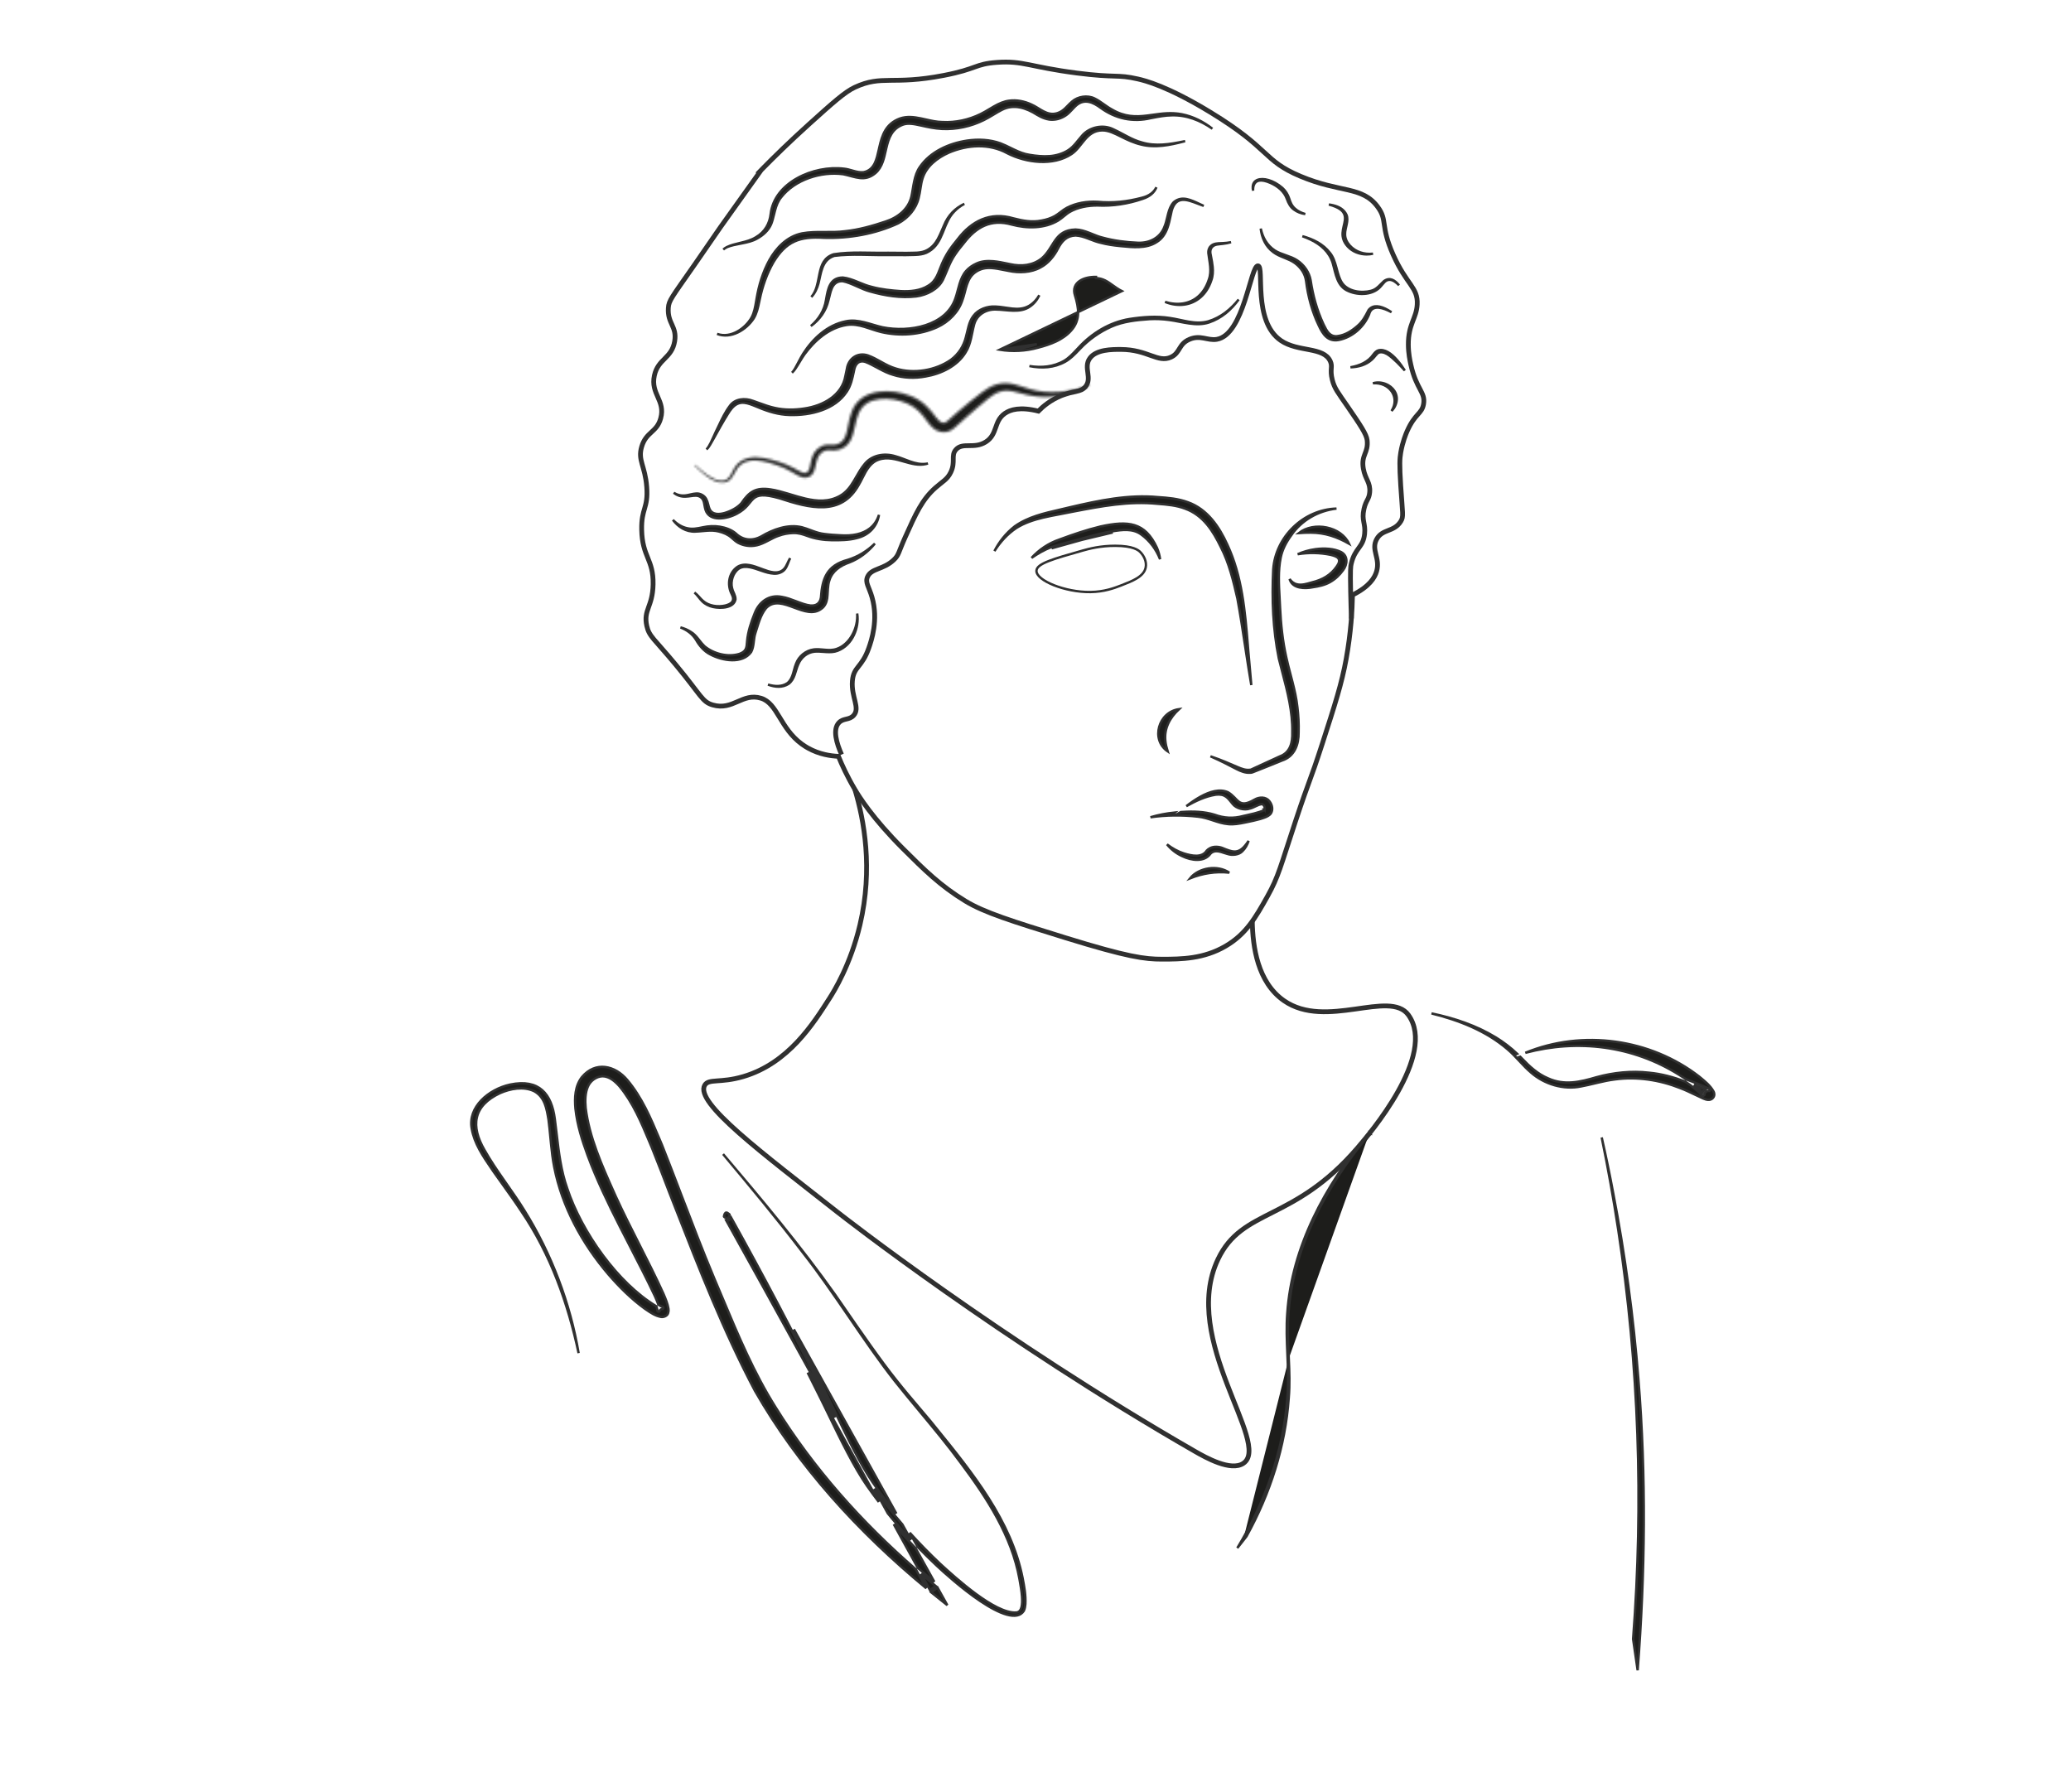 <svg width="868" height="751" viewBox="0 0 868 751" fill="none" xmlns="http://www.w3.org/2000/svg">
<rect width="868" height="751" fill="white"/>
<path d="M318.948 71.389C318.146 72.518 301.923 95.25 301.923 95.25C301.923 95.25 296.317 103.428 291.285 110.661C281.376 124.894 280.324 125.887 280.116 129.051C279.668 135.622 283.794 136.732 282.772 142.973C281.595 150.216 275.781 150.303 274.26 157.391C272.593 165.14 278.959 167.798 276.917 175.284C275.281 181.31 270.811 180.863 268.936 187.22C267.237 192.973 270.384 195.144 271.061 204.12C271.738 213.106 268.748 212.96 268.936 222.014C269.165 233.424 273.937 234.358 273.729 244.882C273.541 254.423 269.592 255.494 271.072 262.279C272.061 266.796 274.083 267.556 283.304 278.683C294.036 291.621 294.244 294.143 298.735 295.438C307.226 297.901 311.144 290.229 318.948 292.605C325.898 294.717 326.919 305.163 336.015 311.803C337.234 312.689 338.245 313.273 338.63 313.487C343.423 316.164 348.195 316.826 351.404 316.963C352.852 320.526 355.061 325.384 358.322 330.884C359.937 333.61 365.605 342.859 378.536 355.738C387.33 364.49 394.06 371.198 404.605 377.614C412.513 382.423 423.995 386.025 446.636 393.025C472.726 401.095 479.832 401.981 487.073 401.972C495.221 401.972 504.504 401.855 513.673 396.5C522.207 391.526 526.197 384.613 531.23 375.618C535.866 367.333 536.689 363.118 542.93 344.299C549.161 325.51 548.828 328.265 554.1 311.988C559.58 295.058 562.362 286.384 564.207 276.191C566.218 265.063 566.749 255.718 566.863 249.351C573.959 245.826 576.199 242.088 576.97 239.411C578.575 233.842 574.532 230.484 576.97 225.986C579.367 221.566 584.222 223.065 587.077 218.529C588.39 216.435 587.827 215.384 587.077 203.614C586.504 194.57 586.65 192.194 587.077 189.692C587.848 185.166 589.275 181.787 589.734 180.746C593.068 173.152 595.933 173.561 596.652 169.316C597.496 164.322 593.62 163.222 591.328 152.912C590.922 151.063 590.286 148.142 590.265 144.462C590.213 135.7 593.683 133.51 593.985 127.562C594.36 120.387 589.525 119.403 583.878 106.679C578.46 94.461 581.628 92.466 577.491 86.79C571 77.892 561.81 80.92 545.035 73.861C529.187 67.193 532.709 62.51 507.255 47.021C489.324 36.108 479.936 33.791 476.925 33.1C467.995 31.065 468.089 32.759 451.387 30.617C431.538 28.066 428.84 25.35 417.868 26.139C408.46 26.82 409.679 28.875 395.519 31.61C373.93 35.786 369.742 31.269 358.281 36.585C354.134 38.512 349.07 43.03 339.13 51.996C330.784 59.521 324.22 65.995 319.834 70.454C319.532 70.766 319.219 71.077 318.917 71.389H318.948Z" stroke="#303030" stroke-width="2" stroke-miterlimit="10"/>
<path d="M352.726 316.223C350.632 311.511 348.85 305.66 351.663 302.798C353.539 300.899 355.956 301.834 357.779 299.819C360.634 296.664 356.706 292.167 357.248 285.401C357.738 279.258 361.228 279.929 364.166 271.479C365.198 268.52 368.22 259.826 365.5 250.353C364.219 245.885 362.479 244.142 363.635 241.65C365.292 238.106 370.168 238.768 374.544 234.689C376.774 232.616 376.524 231.506 379.337 225.246C383.848 215.189 386.464 209.358 392.111 204.364C395.049 201.764 397.039 200.956 398.498 197.899C400.603 193.48 398.456 190.948 400.623 188.456C403.468 185.185 408.209 188.31 413.126 185.224C418.222 182.031 416.398 176.628 421.108 173.288C423.442 171.643 427.526 170.387 435.205 172.295C437.185 170.29 440.31 167.652 444.78 165.831C450.125 163.65 452.834 164.497 454.887 162.103C457.981 158.491 453.949 154.071 456.752 150.167C459.44 146.409 466.108 146.429 469.786 146.438C481.05 146.468 485.301 152.241 490.802 149.671C494.761 147.821 493.865 144.219 498.512 142.213C503.117 140.227 506.149 142.846 509.953 142.213C521.455 140.286 524.102 111.138 527.248 111.391C530.051 111.615 524.904 134.542 536.824 142.71C544.096 147.694 554.766 145.173 557.568 151.413C558.652 153.828 557.277 154.684 558.371 159.114C559.277 162.804 560.798 164.536 564.758 170.3C570.072 178.049 572.728 181.972 572.999 184.465C573.604 189.887 570.384 190.559 571.405 196.4C572.207 200.956 574.448 202.163 574.062 206.34C573.781 209.397 572.51 209.543 571.666 213.301C570.572 218.168 572.405 219.278 571.937 223.737C571.311 229.568 567.988 229.422 566.352 236.169C566.06 237.347 565.883 238.515 566.081 248.105C566.175 252.67 566.3 256.477 566.404 259.222" stroke="#303030" stroke-width="2" stroke-miterlimit="10"/>
<path d="M533.634 238.681C534.582 224.974 546.294 213.539 560.152 213.135C552.483 214.031 545.418 218.042 541.113 224.433C539.004 227.322 537.435 230.355 536.75 233.753L536.75 233.754C535.658 239.221 535.98 244.951 536.293 250.53C536.37 251.894 536.446 253.249 536.501 254.589L536.501 254.593C536.835 261.619 537.556 268.561 539.086 275.402C539.612 277.842 540.257 280.294 540.902 282.745C541.167 283.753 541.432 284.762 541.689 285.769C542.573 289.235 543.363 292.705 543.745 296.203L543.746 296.212C544.201 299.769 544.387 303.364 544.273 306.968L544.273 306.98L544.273 306.992C544.355 311.86 542.619 316.997 537.336 318.707L537.317 318.713L537.298 318.721C534.673 319.814 530.624 321.422 527.716 322.576C527.425 322.692 527.145 322.803 526.879 322.908C526.65 322.984 526.246 323.15 525.868 323.305L525.845 323.315C525.43 323.484 525.049 323.64 524.863 323.701L524.863 323.701L524.85 323.706C524.577 323.803 524.273 323.823 523.961 323.832L523.95 323.833L523.94 323.834C521.961 323.979 520.004 323.19 518.257 322.292C514.934 320.549 511.67 318.868 508.226 317.352L508.202 317.341C507.917 317.216 507.621 317.085 507.317 316.956C507.654 317.066 507.984 317.182 508.303 317.297L508.303 317.297L508.311 317.299C511.817 318.497 515.265 319.989 518.633 321.447L518.735 321.491L518.741 321.493C520.307 322.148 522.001 322.842 523.851 322.609L523.853 322.608L524.155 322.57L524.155 322.57L524.165 322.568C524.166 322.568 524.166 322.568 524.166 322.568C524.174 322.567 524.18 322.567 524.184 322.566L524.196 322.565L524.214 322.562C524.218 322.562 524.222 322.561 524.226 322.56C524.232 322.559 524.237 322.558 524.243 322.558L524.257 322.555L524.267 322.553L524.282 322.55L524.296 322.546L524.308 322.543C524.313 322.541 524.319 322.539 524.327 322.537L524.342 322.532C524.344 322.531 524.347 322.53 524.349 322.529C524.353 322.527 524.358 322.526 524.362 322.524C524.37 322.52 524.381 322.516 524.394 322.509C524.399 322.507 524.41 322.5 524.417 322.497C524.422 322.494 524.432 322.488 524.44 322.483C524.651 322.393 524.971 322.241 525.267 322.099L525.356 322.057C525.704 321.891 526.019 321.74 526.167 321.679L526.18 321.674L526.192 321.668C527.303 321.139 529.837 319.986 531.813 319.087C532.628 318.717 533.347 318.389 533.833 318.167L533.834 318.166L536.324 317.017C538.613 316.205 539.983 314.68 540.753 312.846C541.514 311.03 541.684 308.925 541.627 306.923C541.804 298.241 539.622 289.925 537.446 281.632C536.95 279.743 536.455 277.855 535.988 275.964C533.49 263.649 533.042 251.178 533.634 238.681ZM524.225 322.559C524.226 322.559 524.226 322.559 524.225 322.559L524.225 322.559ZM524.257 322.551L524.258 322.551C524.255 322.551 524.254 322.551 524.257 322.551Z" fill="#1D1D1B" stroke="#303030"/>
<path d="M523.437 275.636C523.783 279.457 524.129 283.279 524.448 287.106C523.676 282.612 522.976 278.094 522.289 273.574C522.158 272.718 522.029 271.863 521.899 271.007C520.878 264.271 519.857 257.538 518.635 250.896L518.633 250.885L518.631 250.875C516.966 243.591 515.152 236.008 511.672 229.247C508.429 222.603 504.366 215.914 496.698 213.163C493.185 211.811 489.191 211.429 485.158 211.138C473.147 209.923 461.615 212.132 449.866 214.383C449.588 214.436 449.311 214.489 449.033 214.543L449.033 214.542L449.022 214.545C447.459 214.877 445.844 215.18 444.213 215.487C441.866 215.927 439.486 216.374 437.18 216.924C433.242 217.863 429.402 219.124 426.013 221.239L426.006 221.243L425.999 221.248C422.193 223.797 419.14 227.174 416.789 230.955C418.806 227.012 421.64 223.41 425.345 220.547C430.872 216.638 437.52 215.114 444.189 213.586C445.644 213.253 447.1 212.919 448.546 212.56C460.552 209.756 472.99 207.139 485.358 208.337L485.366 208.338L485.373 208.338C489.483 208.611 493.78 208.95 497.901 210.488L497.901 210.488L497.909 210.491C506.107 213.409 511.065 220.918 514.333 228.111L514.336 228.116C520.606 241.457 521.818 256.19 523.004 270.604C523.083 271.557 523.161 272.509 523.24 273.458L523.241 273.461C523.306 274.186 523.372 274.911 523.437 275.636Z" fill="#1D1D1B" stroke="#303030"/>
<path d="M453.574 226.2C454.094 226.057 454.61 225.914 455.124 225.772C458.891 224.728 462.539 223.717 466.39 223.143L453.574 226.2ZM453.574 226.2C452.723 226.438 451.495 226.762 450.117 227.125C446.822 227.994 442.669 229.089 440.758 229.782L453.574 226.2ZM484.916 229.604C485.565 231.153 486.004 232.755 486.217 234.362C484.614 230.279 481.949 226.62 478.269 223.955L478.269 223.955C474.711 221.382 470.256 222.012 466.313 222.649C462.431 223.228 458.752 224.247 454.99 225.29C454.475 225.432 453.96 225.575 453.442 225.718L453.439 225.718C452.606 225.951 451.395 226.271 450.029 226.631C446.725 227.502 442.52 228.611 440.588 229.312L440.588 229.312L440.579 229.316C437.644 230.443 434.916 232.02 432.344 233.807C435.459 230.394 439.489 227.637 444.002 226.119L444.009 226.116L444.016 226.114C449.75 223.994 455.28 222.085 461.261 220.641C467.043 219.379 471.691 218.919 475.516 220.105C479.3 221.278 482.367 224.093 484.916 229.604Z" fill="#1D1D1B" stroke="#303030"/>
<path d="M434.403 239.167C434.559 236.179 441.217 234.29 453.824 230.717C456.461 229.968 461.212 228.721 467.39 228.731C474.955 228.731 477.132 230.61 477.768 231.214C479.393 232.762 480.727 235.38 480.164 237.921C479.331 241.679 474.746 243.461 469.787 245.379C467.026 246.45 462.806 248.036 457.013 248.114C446.448 248.251 434.195 243.295 434.403 239.167Z" stroke="#303030" stroke-miterlimit="10" stroke-linecap="round"/>
<path d="M557.689 232.515C553.129 231.596 548.47 231.492 543.887 232.27C546.074 231.261 548.663 230.517 551.309 230.153C555.203 229.617 559.141 229.916 562.05 231.337C563.609 232.183 564.256 233.477 564.316 234.85C564.378 236.253 563.824 237.761 562.923 238.942L562.923 238.942L562.917 238.95C561.419 240.997 559.719 242.649 557.468 243.931C555.249 245.189 552.678 245.733 550.422 246.062L550.408 246.064L550.393 246.067C548.625 246.433 546.5 246.586 544.656 246.187C542.821 245.79 541.332 244.867 540.667 243.127L540.665 243.119L540.662 243.112C540.598 242.959 540.541 242.806 540.491 242.652C541.211 243.681 542.199 244.529 543.514 244.85C544.519 245.124 545.579 245.071 546.637 244.884C547.581 244.717 548.561 244.435 549.527 244.157C549.638 244.125 549.75 244.093 549.861 244.061C554.31 242.998 557.791 240.966 560.24 237.409C560.74 236.705 561.067 236.09 561.196 235.542C561.332 234.967 561.252 234.451 560.928 234.017C560.626 233.612 560.154 233.335 559.628 233.117C559.095 232.895 558.441 232.709 557.715 232.521L557.702 232.517L557.689 232.515Z" fill="#1D1D1B" stroke="#303030"/>
<path d="M549.383 223.217C547.769 223.202 546.125 223.272 544.363 223.392C547.515 220.912 551.937 220.214 556.023 221.062C560.117 221.912 563.758 224.29 565.39 227.835C560.414 225.003 555.312 223.227 549.383 223.217Z" fill="#1D1D1B" stroke="#303030"/>
<path d="M485.838 304.61C486.849 300.957 489.814 297.793 494.138 297.197C490.294 300.779 487.877 305.192 488.421 310.45C488.557 311.873 488.891 313.322 489.37 314.866C485.801 312.417 484.819 308.294 485.838 304.61Z" fill="#1D1D1B" stroke="#303030"/>
<path d="M482.183 342.496C485.487 341.515 488.931 340.862 492.386 340.513C492.29 340.595 492.196 340.676 492.103 340.756L492.673 341.572C493.413 341.158 494.151 340.736 494.89 340.313C495.154 340.298 495.418 340.284 495.681 340.272L495.681 340.272L495.694 340.271C500.096 339.962 504.774 340.129 508.992 341.415C512.975 342.884 516.918 343.105 521.036 341.981C521.401 341.898 521.782 341.813 522.174 341.727C523.289 341.479 524.49 341.213 525.646 340.916C527.208 340.515 528.729 340.05 529.887 339.481L529.818 339.339L530.038 339.381L530.038 339.381C530.038 339.381 530.038 339.381 530.038 339.381L530.039 339.381C530.04 339.378 530.041 339.375 530.042 339.373L530.045 339.366C530.05 339.357 530.055 339.349 530.058 339.344C530.062 339.337 530.059 339.343 530.048 339.356C530.125 339.145 530.134 338.915 530.115 338.714C530.094 338.498 530.039 338.276 529.959 338.069C529.88 337.863 529.771 337.658 529.634 337.482C529.501 337.31 529.319 337.137 529.085 337.041L528.973 336.995L528.852 337.006C527.972 337.083 527.141 337.467 526.362 337.842C526.297 337.873 526.233 337.904 526.169 337.935C525.433 338.291 524.718 338.637 523.932 338.829L523.907 338.835L523.883 338.844C522.704 339.266 521.26 339.269 519.909 338.912C518.557 338.554 517.359 337.852 516.641 336.933L516.641 336.933L516.637 336.928C516.502 336.76 516.37 336.593 516.24 336.429C515.428 335.404 514.704 334.49 513.82 333.871C512.745 333.118 511.465 332.811 509.572 333.036L509.563 333.037L509.554 333.038C505.139 333.727 501.083 335.698 497.206 337.85C499.001 336.465 500.998 335.064 503.067 333.914C507.114 331.666 511.281 330.472 514.722 332.038C515.827 332.704 516.625 333.443 517.308 334.139C517.457 334.29 517.603 334.443 517.748 334.595C518.254 335.123 518.742 335.633 519.261 336.006C519.97 336.515 520.77 336.799 521.836 336.679C522.867 336.563 524.117 336.072 525.76 335.124L525.76 335.124L525.766 335.12C527.787 333.913 530.573 333.877 532.011 335.745L532.011 335.745L532.018 335.754C533.261 337.296 533.676 339.437 532.566 341.02C532.011 341.648 531.299 342.076 530.524 342.409C529.951 342.655 529.374 342.839 528.807 343.02C528.591 343.088 528.377 343.157 528.164 343.228C526.252 343.772 524.395 344.157 522.524 344.544C522.25 344.601 521.975 344.658 521.699 344.715C519.454 345.174 517.076 345.614 514.798 345.379L514.798 345.379L514.789 345.378C512.626 345.194 510.604 344.54 508.526 343.856L508.399 343.814C506.38 343.149 504.303 342.466 502.078 342.244C495.471 341.498 488.776 341.553 482.183 342.496ZM530.047 339.357L529.923 339.198H530.073C530.073 339.246 530.066 339.283 530.063 339.297C530.06 339.314 530.056 339.328 530.053 339.336C530.051 339.343 530.049 339.349 530.048 339.354C530.047 339.355 530.047 339.357 530.047 339.357Z" fill="#1D1D1B" stroke="#303030"/>
<path d="M495.51 358.797C492.94 357.636 490.773 355.9 489.119 353.863C491.268 355.501 493.597 356.824 496.098 357.635L496.098 357.635L496.103 357.637C497.899 358.199 499.807 358.669 501.507 358.627C503.214 358.585 504.776 358.021 505.77 356.47C506.119 356.084 506.664 355.681 507.175 355.442L507.188 355.436L507.2 355.43C508.664 354.645 510.823 354.787 512.27 355.347C512.369 355.387 512.468 355.427 512.565 355.467C514.397 356.213 515.972 356.854 517.432 356.862C519.052 356.87 520.461 356.113 521.956 354.247C522.452 353.668 522.898 353.041 523.313 352.391C522.77 354.03 521.948 355.563 520.646 356.786L520.638 356.793L520.631 356.8C519.941 357.505 518.909 357.953 517.774 358.132C516.641 358.312 515.456 358.216 514.505 357.885L514.485 357.878L514.465 357.873C514.055 357.768 513.64 357.636 513.214 357.497C513.148 357.475 513.082 357.453 513.015 357.431C512.656 357.314 512.289 357.193 511.924 357.087C511.062 356.837 510.15 356.65 509.242 356.771L509.224 356.774L509.207 356.777C508.548 356.913 507.859 357.158 507.337 357.756L507.322 357.773L507.309 357.791C506.01 359.58 504.045 360.305 501.887 360.345C499.72 360.384 497.405 359.728 495.525 358.804L495.518 358.801L495.51 358.797Z" fill="#1D1D1B" stroke="#303030"/>
<path d="M515.217 365.709C509.475 365.107 504.113 365.982 498.805 368.062C500.631 365.833 503.501 364.395 506.562 363.946C509.617 363.498 512.788 364.046 515.217 365.709Z" fill="#1D1D1B" stroke="#303030"/>
<mask id="path-14-inside-1_167_43" fill="white">
<path d="M291.431 194.872C292.952 196.312 294.526 197.705 296.245 198.902C297.954 200.08 299.839 201.18 301.871 201.433C302.871 201.56 303.882 201.365 304.664 200.849C305.455 200.353 305.976 199.515 306.445 198.629C306.914 197.743 307.341 196.78 307.925 195.874C308.508 194.959 309.269 194.102 310.207 193.45C312.082 192.116 314.468 191.571 316.739 191.591C319.021 191.61 321.23 192.068 323.345 192.623C325.44 193.178 327.575 193.801 329.618 194.667C331.649 195.514 333.587 196.643 335.39 197.578C335.838 197.812 336.276 197.987 336.682 198.123C337.078 198.22 337.401 198.23 337.703 198.172C338.328 197.967 338.807 197.529 339.099 196.702C339.703 195.057 339.724 192.866 340.662 190.744C341.12 189.683 341.871 188.641 342.861 187.862C343.798 187.064 345.101 186.46 346.466 186.343C347.81 186.236 348.862 186.412 349.737 186.334C350.175 186.295 350.581 186.207 350.988 186.081C351.404 185.954 351.748 185.711 352.123 185.516C353.561 184.669 354.29 182.985 354.801 181.164C355.301 179.314 355.572 177.299 356.072 175.235C356.572 173.181 357.312 171.02 358.771 169.122C359.146 168.654 359.5 168.177 359.979 167.788C360.427 167.379 360.865 166.951 361.396 166.629C362.386 165.909 363.511 165.422 364.647 164.984C366.929 164.195 369.315 163.903 371.659 163.903C374.004 163.903 376.317 164.244 378.557 164.838C380.797 165.432 383.006 166.279 385.017 167.535C387.028 168.781 388.747 170.407 390.185 172.101C391.591 173.765 392.79 175.605 393.946 176.53C394.53 176.978 394.936 177.105 395.551 177.114C395.863 177.105 395.967 177.075 396.176 176.978C396.384 176.871 396.697 176.676 397.051 176.394C397.76 175.839 398.541 175.109 399.312 174.408C400.093 173.707 400.875 172.986 401.688 172.295C403.292 170.903 404.959 169.53 406.585 168.206C408.241 166.882 409.887 165.549 411.659 164.254C412.555 163.611 413.472 162.969 414.493 162.385C415.503 161.801 416.691 161.265 417.9 160.963C419.109 160.652 420.401 160.447 421.672 160.506C422.932 160.545 424.162 160.749 425.277 161.041C427.527 161.616 429.497 162.394 431.497 162.949C439.457 165.315 448.324 164.351 456.389 161.47C456.493 161.431 456.618 161.479 456.659 161.586C456.701 161.674 456.659 161.781 456.566 161.83C452.731 163.777 448.532 165.188 444.156 165.948C441.958 166.308 439.718 166.464 437.467 166.425C435.217 166.366 432.945 166.074 430.757 165.607C428.559 165.15 426.465 164.478 424.495 164.079C422.526 163.67 420.744 163.66 419.025 164.254C417.316 164.77 415.764 165.87 414.149 167.136C412.555 168.391 410.961 169.764 409.377 171.137C407.762 172.5 406.199 173.843 404.657 175.245L402.344 177.338C401.563 178.049 400.812 178.76 399.864 179.519C399.395 179.889 398.833 180.307 398.072 180.648C397.311 181.008 396.311 181.184 395.54 181.154C395.144 181.125 394.738 181.086 394.342 181.038C393.946 180.96 393.55 180.833 393.165 180.707C392.79 180.561 392.446 180.376 392.102 180.191C391.779 179.996 391.498 179.772 391.206 179.568C390.133 178.682 389.435 177.757 388.768 176.9C388.111 176.034 387.528 175.235 386.913 174.466C385.704 172.938 384.381 171.614 382.808 170.562C381.245 169.511 379.422 168.732 377.515 168.168C373.701 167.048 369.44 166.805 365.804 167.924C364.001 168.518 362.459 169.511 361.355 170.893C360.229 172.266 359.531 174.028 359.031 175.907C358.521 177.786 358.208 179.801 357.583 181.875C357.416 182.401 357.27 182.917 357.031 183.442L356.697 184.221L356.249 184.99C355.989 185.516 355.52 185.973 355.145 186.46C354.926 186.684 354.666 186.879 354.415 187.083C354.165 187.278 353.926 187.512 353.634 187.638C353.061 187.94 352.498 188.271 351.873 188.446C351.248 188.631 350.592 188.767 349.946 188.797C348.654 188.865 347.539 188.67 346.716 188.738C345.903 188.797 345.163 189.108 344.475 189.653C343.798 190.169 343.277 190.841 342.892 191.649C342.506 192.447 342.267 193.372 342.058 194.346C341.829 195.319 341.662 196.351 341.225 197.461C341.1 197.734 340.964 198.016 340.808 198.298C340.6 198.571 340.454 198.863 340.172 199.097L339.776 199.457C339.631 199.564 339.464 199.652 339.308 199.739C338.995 199.944 338.63 200.051 338.266 200.158C337.495 200.323 336.713 200.236 336.078 200.041C335.463 199.837 334.911 199.583 334.421 199.311C332.473 198.22 330.764 197.14 328.847 196.273C326.961 195.397 324.96 194.745 322.908 194.132C320.876 193.538 318.813 193.051 316.75 192.963C314.697 192.886 312.634 193.304 310.998 194.395C310.175 194.93 309.498 195.641 308.946 196.449C308.383 197.257 307.935 198.162 307.425 199.087C306.914 199.992 306.289 200.976 305.237 201.599C304.216 202.222 302.944 202.407 301.809 202.222C299.506 201.852 297.631 200.635 295.911 199.379C294.192 198.104 292.65 196.653 291.171 195.154C291.098 195.076 291.098 194.949 291.181 194.881C291.264 194.813 291.389 194.813 291.473 194.881L291.431 194.872Z"/>
</mask>
<path d="M291.431 194.872C292.952 196.312 294.526 197.705 296.245 198.902C297.954 200.08 299.839 201.18 301.871 201.433C302.871 201.56 303.882 201.365 304.664 200.849C305.455 200.353 305.976 199.515 306.445 198.629C306.914 197.743 307.341 196.78 307.925 195.874C308.508 194.959 309.269 194.102 310.207 193.45C312.082 192.116 314.468 191.571 316.739 191.591C319.021 191.61 321.23 192.068 323.345 192.623C325.44 193.178 327.575 193.801 329.618 194.667C331.649 195.514 333.587 196.643 335.39 197.578C335.838 197.812 336.276 197.987 336.682 198.123C337.078 198.22 337.401 198.23 337.703 198.172C338.328 197.967 338.807 197.529 339.099 196.702C339.703 195.057 339.724 192.866 340.662 190.744C341.12 189.683 341.871 188.641 342.861 187.862C343.798 187.064 345.101 186.46 346.466 186.343C347.81 186.236 348.862 186.412 349.737 186.334C350.175 186.295 350.581 186.207 350.988 186.081C351.404 185.954 351.748 185.711 352.123 185.516C353.561 184.669 354.29 182.985 354.801 181.164C355.301 179.314 355.572 177.299 356.072 175.235C356.572 173.181 357.312 171.02 358.771 169.122C359.146 168.654 359.5 168.177 359.979 167.788C360.427 167.379 360.865 166.951 361.396 166.629C362.386 165.909 363.511 165.422 364.647 164.984C366.929 164.195 369.315 163.903 371.659 163.903C374.004 163.903 376.317 164.244 378.557 164.838C380.797 165.432 383.006 166.279 385.017 167.535C387.028 168.781 388.747 170.407 390.185 172.101C391.591 173.765 392.79 175.605 393.946 176.53C394.53 176.978 394.936 177.105 395.551 177.114C395.863 177.105 395.967 177.075 396.176 176.978C396.384 176.871 396.697 176.676 397.051 176.394C397.76 175.839 398.541 175.109 399.312 174.408C400.093 173.707 400.875 172.986 401.688 172.295C403.292 170.903 404.959 169.53 406.585 168.206C408.241 166.882 409.887 165.549 411.659 164.254C412.555 163.611 413.472 162.969 414.493 162.385C415.503 161.801 416.691 161.265 417.9 160.963C419.109 160.652 420.401 160.447 421.672 160.506C422.932 160.545 424.162 160.749 425.277 161.041C427.527 161.616 429.497 162.394 431.497 162.949C439.457 165.315 448.324 164.351 456.389 161.47C456.493 161.431 456.618 161.479 456.659 161.586C456.701 161.674 456.659 161.781 456.566 161.83C452.731 163.777 448.532 165.188 444.156 165.948C441.958 166.308 439.718 166.464 437.467 166.425C435.217 166.366 432.945 166.074 430.757 165.607C428.559 165.15 426.465 164.478 424.495 164.079C422.526 163.67 420.744 163.66 419.025 164.254C417.316 164.77 415.764 165.87 414.149 167.136C412.555 168.391 410.961 169.764 409.377 171.137C407.762 172.5 406.199 173.843 404.657 175.245L402.344 177.338C401.563 178.049 400.812 178.76 399.864 179.519C399.395 179.889 398.833 180.307 398.072 180.648C397.311 181.008 396.311 181.184 395.54 181.154C395.144 181.125 394.738 181.086 394.342 181.038C393.946 180.96 393.55 180.833 393.165 180.707C392.79 180.561 392.446 180.376 392.102 180.191C391.779 179.996 391.498 179.772 391.206 179.568C390.133 178.682 389.435 177.757 388.768 176.9C388.111 176.034 387.528 175.235 386.913 174.466C385.704 172.938 384.381 171.614 382.808 170.562C381.245 169.511 379.422 168.732 377.515 168.168C373.701 167.048 369.44 166.805 365.804 167.924C364.001 168.518 362.459 169.511 361.355 170.893C360.229 172.266 359.531 174.028 359.031 175.907C358.521 177.786 358.208 179.801 357.583 181.875C357.416 182.401 357.27 182.917 357.031 183.442L356.697 184.221L356.249 184.99C355.989 185.516 355.52 185.973 355.145 186.46C354.926 186.684 354.666 186.879 354.415 187.083C354.165 187.278 353.926 187.512 353.634 187.638C353.061 187.94 352.498 188.271 351.873 188.446C351.248 188.631 350.592 188.767 349.946 188.797C348.654 188.865 347.539 188.67 346.716 188.738C345.903 188.797 345.163 189.108 344.475 189.653C343.798 190.169 343.277 190.841 342.892 191.649C342.506 192.447 342.267 193.372 342.058 194.346C341.829 195.319 341.662 196.351 341.225 197.461C341.1 197.734 340.964 198.016 340.808 198.298C340.6 198.571 340.454 198.863 340.172 199.097L339.776 199.457C339.631 199.564 339.464 199.652 339.308 199.739C338.995 199.944 338.63 200.051 338.266 200.158C337.495 200.323 336.713 200.236 336.078 200.041C335.463 199.837 334.911 199.583 334.421 199.311C332.473 198.22 330.764 197.14 328.847 196.273C326.961 195.397 324.96 194.745 322.908 194.132C320.876 193.538 318.813 193.051 316.75 192.963C314.697 192.886 312.634 193.304 310.998 194.395C310.175 194.93 309.498 195.641 308.946 196.449C308.383 197.257 307.935 198.162 307.425 199.087C306.914 199.992 306.289 200.976 305.237 201.599C304.216 202.222 302.944 202.407 301.809 202.222C299.506 201.852 297.631 200.635 295.911 199.379C294.192 198.104 292.65 196.653 291.171 195.154C291.098 195.076 291.098 194.949 291.181 194.881C291.264 194.813 291.389 194.813 291.473 194.881L291.431 194.872Z" fill="#1D1D1B" stroke="#303030" stroke-width="2" mask="url(#path-14-inside-1_167_43)"/>
<path d="M431.315 128.175C433.215 127.036 434.591 125.482 435.599 123.716C434.72 125.596 433.44 127.261 431.602 128.5L431.597 128.504C429.561 129.911 427.198 130.239 424.703 130.193C423.472 130.17 422.226 130.056 420.98 129.943L420.927 129.938C419.671 129.823 418.412 129.71 417.206 129.7C413.049 129.649 409.436 131.972 408.322 135.824L408.321 135.827C407.992 136.992 407.733 138.246 407.475 139.498C407.308 140.306 407.142 141.113 406.956 141.895C406.474 143.93 405.846 145.898 404.724 147.648L404.724 147.648L404.717 147.66C401.319 153.302 394.572 156.649 387.902 157.774L387.893 157.775C383.44 158.609 378.608 158.463 374.323 157.071L374.313 157.067L374.302 157.065C372.334 156.521 370.379 155.542 368.439 154.508C368.137 154.347 367.835 154.185 367.534 154.023C365.916 153.152 364.308 152.286 362.761 151.696L362.75 151.691L362.738 151.688C361.334 151.229 360.205 151.463 359.383 152.209C358.6 152.918 358.173 154.024 357.966 155.162C357.931 155.326 357.897 155.491 357.862 155.655C357.238 158.627 356.608 161.624 354.876 164.167L354.872 164.174C349.943 171.654 339.773 174.208 330.79 173.899L330.786 173.898C326.361 173.784 321.914 172.455 317.913 170.755L317.913 170.755L317.902 170.75C317.56 170.614 317.215 170.473 316.868 170.332C315.253 169.671 313.607 168.997 312.079 168.82C309.719 168.516 308.054 169.585 306.773 171.047C306.137 171.772 305.587 172.602 305.083 173.42C304.881 173.747 304.69 174.068 304.503 174.38C304.214 174.864 303.936 175.329 303.649 175.771L303.644 175.779L303.64 175.786C302.572 177.567 301.575 179.36 300.583 181.151L300.478 181.34C299.52 183.07 298.564 184.796 297.543 186.517L297.543 186.517L297.538 186.525C297.091 187.313 296.609 187.906 296.11 188.341C296.783 187.606 297.348 186.641 297.883 185.573C298.263 184.813 298.649 183.954 299.051 183.057C299.361 182.366 299.681 181.652 300.017 180.945C300.481 180.015 300.916 179.095 301.347 178.185C302.687 175.351 303.98 172.617 305.947 170.017L305.947 170.017L305.953 170.009C308.059 167.101 312.193 166.692 315.59 167.992L315.6 167.996L315.609 167.999C316.463 168.288 317.321 168.6 318.184 168.915C320.321 169.693 322.49 170.483 324.706 170.954C328.77 171.875 333 171.833 337.087 171.203C345.065 170.072 352.971 165.596 354.332 157.522L354.956 154.553L354.959 154.538L354.961 154.523C355.265 152.451 356.353 150.696 357.908 149.641C359.453 148.593 361.487 148.217 363.743 148.946C365.783 149.695 367.478 150.639 369.17 151.58C369.288 151.646 369.406 151.712 369.524 151.777C371.329 152.78 373.154 153.763 375.356 154.422C383.009 156.815 392.202 155.258 398.567 150.77L398.574 150.766L398.58 150.761C401.831 148.315 403.882 145.053 404.837 141.232C405.035 140.531 405.207 139.791 405.379 139.048L405.4 138.958C405.581 138.179 405.764 137.394 405.986 136.619C406.429 135.068 407.013 133.594 407.987 132.359L407.992 132.352L407.997 132.346C409.978 129.652 413.786 128.263 417.202 128.47L417.209 128.47L417.216 128.47C418.381 128.506 419.549 128.66 420.73 128.837C420.978 128.874 421.226 128.912 421.475 128.95C422.406 129.093 423.346 129.238 424.275 129.331C426.637 129.567 429.022 129.483 431.306 128.181L431.306 128.181L431.315 128.175Z" fill="#1D1D1B" stroke="#303030"/>
<path d="M333.291 154.621C332.892 155.184 332.462 155.737 331.947 156.196C332.416 155.705 332.8 155.136 333.137 154.585L333.138 154.585L333.143 154.577C333.662 153.691 334.144 152.766 334.625 151.843C334.707 151.686 334.788 151.53 334.869 151.375C335.435 150.293 336.01 149.219 336.665 148.187C340.658 141.958 346.716 136.183 354.521 134.653L354.521 134.653L354.53 134.651C357.079 134.104 359.655 134.438 362.239 135.064C363.455 135.359 364.661 135.715 365.864 136.07C365.94 136.092 366.015 136.114 366.09 136.137C367.363 136.512 368.634 136.882 369.882 137.162L369.882 137.162L369.893 137.164C375.503 138.283 382.155 138.15 387.895 136.289C393.636 134.427 398.524 130.811 400.461 124.929C400.783 124.018 401.053 123.036 401.318 122.039C401.357 121.89 401.396 121.741 401.436 121.592C401.663 120.733 401.892 119.867 402.155 119.009C402.775 116.993 403.57 115.083 404.906 113.572L404.907 113.57C406.061 112.25 407.583 111.19 409.247 110.446L409.247 110.446L409.255 110.442C411.394 109.438 413.818 109.272 416.282 109.481C418.336 109.655 420.376 110.086 422.272 110.486C422.655 110.566 423.031 110.646 423.401 110.722C428.119 111.744 432.83 111.291 436.6 108.297L436.607 108.292L436.614 108.286C437.977 107.121 438.983 105.768 439.867 104.417C440.199 103.91 440.508 103.412 440.811 102.924C441.331 102.087 441.832 101.279 442.396 100.507C443.272 99.308 444.252 98.267 445.559 97.506C446.86 96.749 448.52 96.251 450.782 96.188C452.797 96.242 454.649 96.844 456.499 97.567C456.91 97.727 457.324 97.895 457.74 98.064C459.17 98.644 460.625 99.234 462.119 99.589C466.809 100.885 472.096 101.56 476.925 101.737C481.954 101.947 486.413 99.547 488.079 94.917C488.592 93.722 488.911 92.378 489.223 91.063C489.346 90.548 489.467 90.039 489.598 89.544C490.073 87.749 490.694 86.07 491.958 84.712C493.722 83.266 495.51 83.05 497.394 83.428C499.079 83.767 500.808 84.573 502.647 85.431C502.922 85.559 503.198 85.688 503.478 85.816C503.823 85.975 504.171 86.134 504.523 86.288C503.771 86.026 503.024 85.742 502.286 85.459L502.146 85.405C501.002 84.967 499.879 84.536 498.819 84.224C497.717 83.901 496.646 83.694 495.651 83.752C494.641 83.811 493.71 84.143 492.919 84.886C492.139 85.62 491.532 86.72 491.093 88.248L491.089 88.261L491.086 88.274C490.938 88.913 490.802 89.566 490.663 90.226C490.29 92.01 489.906 93.84 489.269 95.576C488.405 97.929 487.1 100.028 484.79 101.444L484.783 101.448L484.776 101.452C482.568 102.902 479.978 103.441 477.266 103.549C474.9 103.642 472.481 103.408 470.171 103.184C469.827 103.15 469.486 103.117 469.148 103.086C466.577 102.824 463.929 102.438 461.392 101.766L461.38 101.763L461.368 101.76C459.866 101.441 458.44 100.892 456.992 100.334C456.718 100.229 456.444 100.123 456.169 100.019C454.455 99.369 452.694 98.77 450.837 98.683L450.816 98.683L450.796 98.683C448.969 98.745 447.526 99.304 446.328 100.28C445.143 101.246 444.225 102.598 443.398 104.201L443.396 104.206C441.924 107.139 439.331 110.444 436.034 112.093L436.024 112.098L436.013 112.103C432.154 114.264 427.048 114.44 422.827 113.54L422.82 113.539L422.813 113.537C422.119 113.411 421.43 113.273 420.749 113.136C418.913 112.768 417.133 112.411 415.461 112.323C413.195 112.152 411.032 112.608 409.168 113.823C407.005 115.196 405.954 117.191 405.242 119.323C404.931 120.252 404.68 121.222 404.432 122.181C404.397 122.316 404.362 122.452 404.327 122.586C404.042 123.684 403.748 124.764 403.355 125.797L403.35 125.81L403.346 125.823C401.802 130.661 397.695 134.875 392.811 137.104C385.577 140.393 377.096 140.954 369.336 139.147C368.131 138.858 366.955 138.484 365.78 138.094C365.529 138.011 365.279 137.927 365.028 137.843C364.106 137.534 363.18 137.224 362.254 136.952C359.89 136.259 357.456 135.794 354.83 136.189L354.826 136.19C347.332 137.378 341.343 142.817 337.216 148.43L337.213 148.434C336.496 149.432 335.863 150.475 335.239 151.516C335.202 151.577 335.166 151.637 335.13 151.698C334.54 152.681 333.953 153.66 333.291 154.621Z" fill="#1D1D1B" stroke="#303030"/>
<path d="M347.188 125.921C346.174 130.342 343.483 133.997 339.851 136.644C343.151 133.803 345.521 130.101 346.199 125.707C346.241 125.475 346.282 125.24 346.324 125.003C346.666 123.066 347.027 121.022 347.9 119.383C348.383 118.477 349.012 117.717 349.863 117.182C350.708 116.65 351.806 116.318 353.264 116.311C355.392 116.549 357.329 117.27 359.292 118.07C359.548 118.175 359.805 118.281 360.063 118.387C361.771 119.091 363.524 119.814 365.402 120.239C369.346 121.312 373.56 121.742 377.565 122.015L377.565 122.015L377.573 122.015C381.604 122.221 385.727 121.799 388.878 119.823C390.754 118.764 391.851 117.31 392.667 115.697C393.073 114.895 393.412 114.049 393.741 113.198C393.8 113.046 393.858 112.893 393.917 112.74C394.188 112.035 394.459 111.328 394.77 110.618L394.772 110.613C395.572 108.724 396.568 106.871 397.709 105.123C398.799 103.462 400.17 101.727 401.44 100.171L401.445 100.165L401.45 100.158C404.313 96.407 407.698 93.524 411.573 91.938C415.44 90.355 419.826 90.05 424.729 91.504L424.737 91.507L424.745 91.509C428.717 92.544 432.507 93.251 436.602 92.422C438.563 92.082 440.459 91.453 442.076 90.557L442.079 90.555C442.911 90.087 443.691 89.493 444.451 88.914C444.514 88.866 444.578 88.818 444.641 88.77C445.472 88.139 446.289 87.533 447.189 87.069L447.19 87.069C451.132 85.027 455.588 84.344 459.988 84.573C466.312 85.19 472.525 84.501 478.558 82.894C481.693 82.151 483.67 80.544 484.672 78.47C483.86 80.576 482.013 82.354 478.818 83.353L478.818 83.353L478.805 83.358C472.797 85.422 466.317 86.433 459.978 86.115L459.966 86.115L459.955 86.115C456.003 86.095 451.761 86.853 448.399 88.78L448.397 88.782C447.475 89.317 446.674 89.978 445.896 90.62L445.895 90.621L445.894 90.622C445.108 91.271 444.342 91.903 443.453 92.436C437.726 95.854 430.411 95.819 424.056 94.116C419.683 92.877 415.926 93.132 412.611 94.565C409.31 95.992 406.493 98.569 403.954 101.9C402.737 103.367 401.434 104.976 400.369 106.573C399.16 108.305 398.322 110.032 397.562 111.792C397.304 112.388 397.056 112.984 396.807 113.585C396.316 114.768 395.818 115.968 395.217 117.227C393.242 121.162 388.584 123.622 384.028 124.223C377.483 124.99 370.939 123.917 364.669 122.145L364.669 122.144L364.659 122.142C362.913 121.688 361.126 120.887 359.311 120.072C359.19 120.018 359.069 119.964 358.948 119.91C357.031 119.051 355.077 118.2 353.197 117.841L353.158 117.834L353.119 117.833C351.942 117.796 351.009 118.091 350.27 118.638C349.539 119.179 349.038 119.936 348.667 120.758C348.297 121.578 348.044 122.494 347.827 123.377C347.761 123.643 347.7 123.904 347.639 124.16C347.495 124.771 347.358 125.351 347.196 125.889L347.191 125.905L347.188 125.921Z" fill="#1D1D1B" stroke="#303030"/>
<path d="M343.033 118.778C342.472 120.831 341.558 122.893 340.047 124.468C341.143 123.214 341.805 121.723 342.273 120.166C342.653 118.899 342.914 117.549 343.168 116.234C343.274 115.686 343.378 115.145 343.49 114.619C343.876 112.796 344.35 111.109 345.232 109.711C346.097 108.34 347.368 107.227 349.395 106.564C353.198 105.971 356.965 105.858 360.754 105.872C362.104 105.877 363.46 105.899 364.822 105.921C367.282 105.96 369.759 105.999 372.246 105.943L379.813 106.001L379.827 106.001L379.841 106.001C380.48 105.971 381.14 105.968 381.82 105.965C381.896 105.965 381.972 105.965 382.049 105.965C382.805 105.961 383.581 105.954 384.349 105.903C385.878 105.801 387.42 105.524 388.769 104.717C390.768 103.586 392.058 101.962 393.055 100.178C393.72 98.987 394.272 97.689 394.812 96.417C395.07 95.81 395.325 95.209 395.589 94.629L395.594 94.618L395.598 94.607C397.368 90.153 400.415 87.204 404.183 85.421C402.593 86.272 401.133 87.352 399.866 88.714C397.77 90.882 396.654 93.675 395.582 96.356C395.408 96.793 395.234 97.227 395.058 97.655C393.783 100.75 392.347 103.578 389.316 105.363L389.307 105.368L389.299 105.373C387.968 106.231 386.434 106.581 384.798 106.729C383.981 106.803 383.148 106.825 382.308 106.838C382.124 106.84 381.939 106.843 381.754 106.845C381.104 106.853 380.452 106.862 379.817 106.89L372.233 106.88V106.88L372.224 106.88C369.754 106.919 367.244 106.865 364.714 106.81C363.464 106.783 362.209 106.755 360.95 106.739C357.158 106.69 353.361 106.743 349.694 107.215L349.648 107.221L349.604 107.235C346.94 108.095 345.561 109.996 344.721 112.161C344.304 113.236 344.015 114.385 343.765 115.512C343.683 115.879 343.606 116.241 343.53 116.599C343.37 117.35 343.215 118.078 343.033 118.778Z" fill="#1D1D1B" stroke="#303030"/>
<path d="M309.212 139.332C306.476 140.645 303.431 141.057 300.534 139.918C300.562 139.929 300.591 139.939 300.62 139.949C303.503 140.964 306.485 140.334 309.026 138.931C311.565 137.529 313.716 135.33 314.975 133.104L314.975 133.104L314.979 133.096C316.131 130.979 316.541 128.53 316.948 126.098C317 125.786 317.052 125.474 317.106 125.164L317.106 125.162C318.048 119.566 319.689 114.083 322.448 109.023C325.308 103.872 329.894 99.041 336.19 97.795C339.238 97.25 342.189 97.227 345.161 97.243C345.389 97.244 345.617 97.246 345.846 97.247C348.582 97.264 351.346 97.282 354.17 96.905C359.974 96.315 365.649 94.686 371.084 92.873C376.386 91.174 380.782 87.597 382.002 82.337L382.003 82.333C382.212 81.394 382.382 80.364 382.556 79.306L382.562 79.273C382.739 78.198 382.921 77.092 383.159 75.99C383.634 73.783 384.32 71.646 385.567 69.919L385.567 69.919L385.573 69.91C389.885 63.638 397.6 60.082 405.364 58.925C410.002 58.253 414.946 58.468 419.349 60.087C420.789 60.636 422.153 61.303 423.529 61.976C424.096 62.253 424.665 62.531 425.242 62.803C427.201 63.724 429.225 64.55 431.448 64.882C434.206 65.353 437.136 65.651 439.942 65.433C442.722 65.223 445.481 64.383 447.717 62.95L447.719 62.949C448.961 62.147 449.93 61.148 450.821 60.101C451.191 59.666 451.538 59.235 451.885 58.805C452.394 58.173 452.901 57.543 453.476 56.907L453.482 56.9L453.489 56.892C456.5 53.298 462.251 51.994 466.593 54.175L466.602 54.18L466.612 54.185C468.025 54.819 469.374 55.542 470.736 56.271C471.301 56.574 471.868 56.878 472.443 57.177C474.383 58.186 476.382 59.126 478.558 59.7C484.338 61.461 490.328 60.457 496.05 59.281L496.06 59.279C496.281 59.228 496.501 59.184 496.721 59.145C496.492 59.197 496.264 59.256 496.036 59.321C490.299 60.829 484.13 62.068 478.266 60.575L478.266 60.575L478.256 60.572C475.296 59.886 472.527 58.605 469.907 57.283L469.905 57.282C469.82 57.239 469.734 57.197 469.647 57.154C468.431 56.546 467.194 55.928 465.966 55.46C464.65 54.959 463.309 54.615 461.965 54.64C458.535 54.667 456.408 56.502 454.6 58.616C454.148 59.143 453.713 59.692 453.283 60.236L453.234 60.298C452.819 60.824 452.408 61.344 451.983 61.847C451.099 62.894 450.172 63.844 449.079 64.565L449.077 64.567C441.444 69.653 430.113 68.291 422.197 64.22C414.587 60.031 405.472 60.656 397.719 63.948L397.719 63.948L397.712 63.951C392.79 66.137 388.206 69.695 386.643 74.831C386.245 76.06 386.026 77.376 385.815 78.73C385.798 78.834 385.782 78.939 385.766 79.045C385.569 80.311 385.365 81.618 385.021 82.977L385.021 82.977L385.018 82.986C383.984 87.406 380.678 91.334 376.467 93.585C366.893 98.022 356.008 99.984 345.352 99.657C340.22 99.33 336.245 99.691 332.884 101.247C329.512 102.808 326.823 105.542 324.199 109.825L324.199 109.825L324.192 109.837C321.422 114.64 319.561 119.977 318.448 125.334C318.359 125.737 318.274 126.142 318.189 126.548C317.696 128.893 317.197 131.27 315.887 133.449C314.34 135.818 311.949 138.019 309.212 139.332Z" fill="#1D1D1B" stroke="#303030"/>
<path d="M495.333 47.882C500.16 48.84 504.407 51.047 508.136 53.946C503.121 50.452 497.358 48.104 490.925 48.332C488.29 48.369 485.694 48.866 483.061 49.37C482.853 49.41 482.645 49.45 482.436 49.489L482.424 49.492L482.413 49.494C474.738 51.337 467.521 49.709 461.278 45.176C459.747 44.046 458.07 43.04 456.333 42.698C454.56 42.349 452.755 42.699 451.035 44.212L451.035 44.212C450.566 44.624 450.113 45.104 449.648 45.601C449.612 45.641 449.575 45.68 449.538 45.72C449.103 46.185 448.651 46.669 448.144 47.157L448.138 47.162L448.132 47.168C446.547 48.788 444.038 50.024 441.576 50.153L441.566 50.154L441.555 50.154C439.179 50.382 436.526 49.247 434.657 48.106C430.144 45.226 424.914 43.424 419.826 46.07C418.752 46.618 417.651 47.28 416.525 47.957C416.43 48.014 416.335 48.071 416.24 48.128C415.008 48.868 413.739 49.62 412.405 50.282L412.404 50.282C407.017 52.962 400.903 54.334 394.793 54.028L394.768 54.527L394.793 54.028C391.737 53.874 388.744 53.222 385.971 52.589L385.97 52.589C384.569 52.272 383.202 51.985 381.925 51.88C380.646 51.774 379.421 51.847 378.312 52.279C373.71 54.068 372.439 57.995 371.503 61.946C371.399 62.382 371.3 62.819 371.201 63.253C370.847 64.808 370.498 66.341 369.979 67.788C369.32 69.624 368.402 71.272 366.898 72.564C364.61 74.454 362.566 74.826 360.458 74.614C359.385 74.505 358.291 74.244 357.12 73.937C356.887 73.876 356.651 73.813 356.412 73.749C355.458 73.495 354.453 73.226 353.4 73.011L353.383 73.008L353.366 73.005C343.995 71.75 333.151 75.344 327.468 82.59C326.077 84.245 325.383 86.175 324.853 88.119C324.688 88.724 324.54 89.325 324.393 89.921C324.061 91.27 323.735 92.592 323.234 93.876C322.156 96.489 319.884 98.565 317.27 99.99L317.27 99.99L317.262 99.995C315.443 101.031 313.333 101.525 311.149 101.955C310.848 102.014 310.545 102.072 310.242 102.13C308.37 102.488 306.467 102.853 304.777 103.539L304.763 103.544L304.75 103.55C304.131 103.845 303.595 104.189 303.132 104.574C303.563 104.187 304.069 103.838 304.656 103.534C306.343 102.729 308.169 102.292 310.049 101.842C310.267 101.789 310.486 101.737 310.705 101.684C312.792 101.179 314.922 100.605 316.819 99.417C320.596 97.233 322.576 93.657 323.018 89.601C323.776 83.121 328.187 78.001 334.093 74.688C340 71.374 347.341 69.907 353.811 70.707L353.811 70.707L353.822 70.708C354.929 70.821 355.985 71.122 357.076 71.434C357.292 71.495 357.51 71.557 357.729 71.618C359.034 71.981 360.397 72.303 361.831 72.189L361.86 72.186L361.889 72.181C364.347 71.69 365.758 70.211 366.678 68.27C367.448 66.645 367.892 64.653 368.345 62.623C368.422 62.28 368.498 61.936 368.577 61.592C369.679 56.776 371.179 51.855 377.212 49.654C380.072 48.674 382.98 49.009 385.967 49.624C386.65 49.765 387.34 49.922 388.035 50.079C390.334 50.6 392.682 51.133 394.983 51.142C400.454 51.447 406.055 50.22 410.916 47.832C412.128 47.259 413.369 46.513 414.617 45.763C415.315 45.344 416.015 44.923 416.714 44.53C418.699 43.415 420.746 42.477 422.972 42.202L422.979 42.201C426.126 41.769 429.445 42.463 432.294 43.803L432.301 43.806L432.308 43.809C433.159 44.179 433.979 44.661 434.812 45.169C434.946 45.251 435.08 45.334 435.215 45.417C435.91 45.845 436.619 46.281 437.338 46.652C439.071 47.547 440.958 48.119 443.168 47.411C444.572 46.988 445.601 46.185 446.53 45.293C446.881 44.956 447.209 44.617 447.535 44.28C448.098 43.697 448.658 43.118 449.331 42.557L449.331 42.557L449.341 42.548C451.749 40.426 455.793 39.785 458.738 41.257L458.741 41.259C460.103 41.926 461.249 42.718 462.398 43.532C462.485 43.594 462.572 43.656 462.66 43.718C463.714 44.467 464.789 45.231 466.02 45.889C471.378 49.06 476.029 49.008 480.676 48.448C481.532 48.345 482.384 48.226 483.24 48.106C487.041 47.575 490.898 47.035 495.333 47.882Z" fill="#1D1D1B" stroke="#303030"/>
<path d="M388.079 194.375C388.362 194.339 388.643 194.292 388.921 194.233C388.661 194.317 388.398 194.39 388.131 194.453L388.126 194.454C385.047 195.207 381.96 194.324 378.744 193.405C378.403 193.308 378.061 193.21 377.717 193.114C374.191 192.126 370.516 191.309 366.911 193.233L366.898 193.24L366.886 193.247C364.994 194.396 363.763 196.068 362.755 197.838C362.302 198.633 361.889 199.459 361.483 200.27C361.438 200.36 361.393 200.45 361.348 200.54C360.896 201.443 360.447 202.323 359.946 203.15L359.941 203.159L359.936 203.167C358.074 206.523 355.858 208.792 353.402 210.26C350.945 211.727 348.22 212.409 345.318 212.546C339.489 212.821 333.007 210.901 326.667 208.815L326.657 208.811L326.646 208.808C323.322 207.875 321.047 207.512 319.375 207.593C317.667 207.675 316.59 208.221 315.686 209.055C315.248 209.459 314.856 209.926 314.461 210.412C314.393 210.495 314.324 210.58 314.256 210.665C313.92 211.08 313.571 211.511 313.166 211.959C312.199 213.028 310.917 214.187 308.846 215.283L308.846 215.283L308.84 215.286C306.804 216.398 303.897 217.301 301.3 217.251C300.005 217.226 298.817 216.965 297.855 216.403C296.903 215.848 296.147 214.986 295.719 213.702C295.496 212.989 295.379 212.318 295.267 211.678C295.26 211.637 295.253 211.595 295.246 211.553C295.131 210.897 295.011 210.239 294.751 209.679C294.263 208.553 293.142 207.787 291.8 207.729C291.133 207.687 290.397 207.783 289.669 207.884C289.619 207.891 289.569 207.898 289.519 207.905C288.82 208.002 288.111 208.101 287.385 208.118L287.377 208.118L287.368 208.119C285.434 208.23 283.76 207.587 282.364 206.517C283.798 207.385 285.465 207.86 287.35 207.615C287.982 207.552 288.605 207.406 289.224 207.26C289.316 207.239 289.408 207.217 289.5 207.196C290.224 207.028 290.971 206.87 291.824 206.819L291.828 206.819C293.506 206.706 295.275 207.73 295.996 209.138L295.996 209.138L295.998 209.142C296.383 209.874 296.595 210.594 296.774 211.283C296.802 211.394 296.831 211.507 296.859 211.619C296.999 212.176 297.14 212.738 297.357 213.217C297.904 214.544 298.983 215.155 300.18 215.338C301.354 215.517 302.668 215.293 303.812 214.958L303.812 214.958L303.818 214.957C306.293 214.203 308.982 212.842 310.702 210.928L310.725 210.902L310.745 210.872C312.386 208.423 313.906 206.766 315.761 205.824C317.605 204.888 319.849 204.624 323.007 205.111L323.008 205.111C325.336 205.465 327.721 206.131 330.152 206.858C330.607 206.994 331.064 207.132 331.523 207.271C333.503 207.87 335.51 208.477 337.507 208.946C342.434 210.103 347.428 210.45 352.15 207.757L352.154 207.755C354.755 206.24 356.384 204.016 357.803 201.668C358.196 201.017 358.572 200.361 358.946 199.707C359.939 197.973 360.924 196.251 362.219 194.673L362.224 194.666L362.23 194.659C365.186 190.779 370.487 189.718 375.281 191.202L375.291 191.205L375.3 191.207C376.325 191.481 377.343 191.846 378.375 192.236C378.658 192.344 378.942 192.453 379.228 192.563C379.977 192.851 380.735 193.143 381.492 193.405C383.59 194.133 385.775 194.672 388.079 194.375Z" fill="#1D1D1B" stroke="#303030"/>
<path d="M364.523 221.478C366.329 220.071 367.636 218.165 368.4 215.765C367.647 220.365 364.425 224.256 359.03 225.518L359.03 225.518L359.017 225.522C355.621 226.417 352.186 226.411 348.676 226.391C345.212 226.362 341.522 225.785 338.347 224.583L338.347 224.583L338.341 224.581C336.299 223.837 334.608 223.302 332.382 223.373L332.381 223.373C330.326 223.443 328.276 223.811 326.368 224.52C325.038 224.952 323.721 225.641 322.417 226.323C322.198 226.438 321.98 226.552 321.762 226.665C320.22 227.463 318.672 228.204 317.02 228.553L317.019 228.554C314.436 229.103 311.774 228.741 309.419 227.511C308.495 227.011 307.8 226.392 307.165 225.827C306.978 225.66 306.796 225.498 306.615 225.345C305.063 223.959 303.259 223.242 301.275 222.737C299.601 222.304 297.956 222.295 296.337 222.401C295.662 222.445 295.008 222.507 294.358 222.569C293.411 222.659 292.471 222.748 291.486 222.78L291.486 222.779L291.479 222.78C287.496 222.963 284.233 220.819 282.029 217.88C283.721 219.595 285.777 220.957 288.257 221.423C290.277 221.858 292.276 221.451 294.4 221.017C294.485 221 294.57 220.983 294.655 220.965L294.655 220.966L294.66 220.964C296.923 220.479 299.421 220.339 301.722 220.735L301.726 220.735C304.103 221.124 306.575 222.03 308.348 223.524C309.844 224.973 311.578 225.815 313.423 226.027C315.272 226.24 317.198 225.819 319.071 224.799L319.08 224.794L319.088 224.789C323.927 221.901 330.241 219.549 336.068 220.96C337.346 221.295 338.523 221.734 339.708 222.175C340.045 222.301 340.383 222.427 340.724 222.551C342.25 223.105 343.818 223.608 345.57 223.795C347.704 224.089 349.969 224.226 352.102 224.333C357.275 224.697 361.536 223.805 364.523 221.478Z" fill="#1D1D1B" stroke="#303030"/>
<path d="M303.98 253.772L303.988 253.77L303.996 253.768C305.253 253.445 306.333 252.986 306.884 252.178C307.477 251.307 307.348 250.222 306.668 248.961C304.688 245.165 305.335 240.052 309.17 237.507C310.717 236.582 312.457 236.515 314.254 236.852C315.814 237.144 317.363 237.727 318.815 238.274C319.051 238.363 319.283 238.451 319.514 238.536L319.515 238.537C319.58 238.561 319.645 238.585 319.711 238.609C321.06 239.105 322.657 239.692 324.197 239.856C325.833 240.03 327.489 239.735 328.743 238.299L328.743 238.299L328.747 238.294C329.263 237.69 329.643 236.947 329.993 236.215C330.061 236.073 330.127 235.932 330.194 235.791C330.477 235.187 330.756 234.595 331.097 234.034L331.099 234.03C331.123 233.99 331.147 233.95 331.171 233.911C331.159 233.935 331.148 233.959 331.137 233.983C330.829 234.584 330.59 235.205 330.362 235.797C330.296 235.969 330.23 236.139 330.164 236.305C329.865 237.059 329.545 237.772 329.056 238.446L329.056 238.446C328.064 239.814 326.084 240.556 324.326 240.402L324.326 240.402L324.313 240.401C322.582 240.294 320.963 239.805 319.328 239.246C319.061 239.154 318.792 239.06 318.522 238.966C317.161 238.492 315.77 238.007 314.333 237.732C312.726 237.422 311.059 237.426 309.741 238.258L309.741 238.258L309.734 238.263C308.445 239.108 307.544 240.485 307.05 241.963C306.558 243.437 306.455 245.063 306.812 246.457C306.968 247.178 307.254 247.827 307.516 248.423C307.585 248.579 307.652 248.731 307.715 248.88C308.022 249.609 308.259 250.323 308.248 251.198C307.91 252.941 306.506 253.924 304.637 254.385C302.754 254.849 300.526 254.74 298.872 254.382C297.156 254.009 295.489 253.183 294.309 251.98L294.309 251.98L294.305 251.975C293.764 251.436 293.311 250.867 292.854 250.291C292.796 250.218 292.737 250.144 292.678 250.071C292.189 249.457 291.679 248.838 291.064 248.318C291.746 248.812 292.31 249.398 292.863 250.007C292.95 250.102 293.036 250.199 293.124 250.295C293.589 250.812 294.067 251.343 294.591 251.791C297.063 254.013 300.86 254.465 303.98 253.772Z" fill="#1D1D1B" stroke="#303030"/>
<path d="M291.807 268.265C290.294 265.712 287.915 263.995 285.197 262.931C286.794 263.345 288.312 263.99 289.658 264.903L289.669 264.91L289.679 264.916C290.805 265.599 291.7 266.588 292.57 267.665C292.759 267.899 292.948 268.139 293.138 268.381C293.806 269.229 294.491 270.098 295.255 270.812L295.265 270.822L295.276 270.831C299.056 273.991 305.065 275.558 309.938 274.02L309.95 274.016L309.963 274.011C311.341 273.495 312.133 272.877 312.564 271.952C312.934 271.158 313.009 270.176 313.096 269.023C313.104 268.923 313.112 268.82 313.12 268.717C313.478 264.674 314.789 260.748 316.357 256.879L316.357 256.879L316.359 256.872C318.139 252.287 322.352 249.036 327.711 250.152L327.723 250.154L327.735 250.156C329.678 250.46 331.685 251.226 333.698 251.994L333.751 252.014C335.753 252.779 337.777 253.548 339.644 253.761L339.652 253.762L339.659 253.762C340.836 253.861 341.851 253.668 342.629 253.09C343.411 252.509 343.874 251.6 344.07 250.436L344.074 250.412L344.076 250.388C344.351 246.385 344.973 243.037 346.606 240.397C348.224 237.781 350.874 235.8 355.343 234.618L355.353 234.615L355.362 234.612C359.741 233.265 363.522 230.867 366.676 227.796C363.887 231.23 360.192 234.092 355.92 235.738C352.157 237.017 348.819 239.325 347.635 243.137C347.218 244.31 347.075 245.521 346.986 246.777C346.959 247.145 346.938 247.516 346.916 247.892C346.863 248.816 346.808 249.771 346.676 250.801C346.437 252.427 345.749 254.029 344.398 255.011L344.389 255.018L344.38 255.025C342.728 256.343 340.898 256.636 338.939 256.401C336.965 256.165 334.904 255.399 332.808 254.62L332.781 254.61C330.707 253.839 328.587 253.053 326.607 252.876C324.592 252.697 322.68 253.145 321.072 254.859L321.06 254.872L321.049 254.885C319.853 256.348 319.023 258.097 318.355 259.886C317.91 261.078 317.528 262.316 317.161 263.506C316.982 264.088 316.806 264.659 316.627 265.207C316.216 266.414 316.071 267.635 315.934 268.795C315.91 268.999 315.886 269.201 315.861 269.4C315.692 270.745 315.468 272.019 314.812 273.258C312.976 275.77 310.024 276.719 306.82 276.679C303.604 276.639 300.212 275.597 297.667 274.232L297.667 274.231L297.655 274.225C295.157 272.97 293.095 270.576 291.813 268.276L291.814 268.276L291.807 268.265Z" fill="#1D1D1B" stroke="#303030"/>
<path d="M330.539 286.578C327.937 288.255 324.911 288.018 321.873 286.9C324.751 287.722 327.723 287.887 330.091 286.239L330.114 286.224L330.134 286.205C331.373 285.123 331.967 283.689 332.399 282.253C332.545 281.769 332.671 281.292 332.795 280.825C333.05 279.863 333.295 278.937 333.681 278.056L333.686 278.044L333.691 278.031C334.777 275.135 337.649 272.576 341.147 272.161C342.461 272.014 343.735 272.131 345.043 272.251C345.315 272.276 345.589 272.301 345.866 272.324C347.441 272.455 349.065 272.509 350.691 271.943C353.585 270.975 355.858 268.606 357.283 265.973C358.738 263.294 359.466 260.166 359.269 257.114C359.737 260.145 359.219 263.373 357.862 266.18L357.862 266.18L357.86 266.185C356.548 268.975 354.259 271.524 351.031 272.734L351.031 272.734L351.024 272.737C349.541 273.318 347.945 273.342 346.28 273.245C345.896 273.222 345.505 273.193 345.11 273.163C343.834 273.066 342.525 272.967 341.298 273.094L341.298 273.094L341.293 273.095C338.184 273.449 335.702 275.637 334.588 278.327C334.253 279.052 333.998 279.818 333.763 280.575C333.704 280.764 333.647 280.952 333.59 281.139C333.415 281.712 333.244 282.274 333.044 282.829C332.521 284.283 331.835 285.593 330.539 286.578Z" fill="#1D1D1B" stroke="#303030"/>
<path d="M418.97 146.563C424.297 147.442 429.921 147.149 435.071 145.704L435.08 145.701L435.08 145.701C440.256 144.351 445.43 142.473 448.95 138.513L448.953 138.509C452.975 134.065 452.114 128.924 450.546 123.829C450.099 122.472 450.102 121.267 450.475 120.229C450.848 119.192 451.573 118.37 452.488 117.745C454.3 116.503 456.918 115.986 459.359 116.051C459.36 116.051 459.36 116.051 459.36 116.051L459.347 116.551C462.278 116.614 464.255 118.036 466.408 119.585C467.562 120.414 468.765 121.28 470.194 121.993L418.97 146.563ZM418.97 146.563C424.271 146.793 429.53 146.053 434.548 144.233L418.97 146.563Z" fill="#1D1D1B" stroke="#303030"/>
<path d="M490.054 134.095C487.326 133.721 484.576 133.593 481.813 133.74L481.806 133.741C476.41 134.111 470.765 134.678 465.747 136.918L465.747 136.918C460.771 139.144 456.321 142.297 452.649 146.189C452.416 146.428 452.184 146.669 451.951 146.91C450.311 148.609 448.651 150.329 446.502 151.552C441.794 154.198 436.603 154.437 431.438 153.405C436.459 154.186 441.529 153.818 446.125 151.134L446.125 151.134L446.133 151.129C448.065 149.951 449.619 148.291 451.158 146.645C451.444 146.339 451.73 146.034 452.018 145.732L452.018 145.732L452.025 145.724C457.485 139.746 465.024 135.054 473.374 133.692C478.959 132.839 484.651 132.39 490.213 133.254L490.221 133.255C491.556 133.442 492.887 133.718 494.229 134.006C494.384 134.039 494.539 134.073 494.695 134.106C495.879 134.361 497.074 134.618 498.268 134.818C500.973 135.271 503.729 135.442 506.527 134.633L506.527 134.633L506.536 134.63C511.816 132.997 515.862 129.582 519.154 125.513C516.007 129.8 512.034 133.357 506.699 135.138C504.018 136.023 501.257 135.955 498.453 135.563C497.094 135.373 495.736 135.108 494.375 134.843L494.243 134.818C492.843 134.545 491.439 134.275 490.054 134.095ZM490.054 134.095C490.055 134.095 490.055 134.095 490.056 134.095L489.988 134.59L490.052 134.094C490.053 134.095 490.053 134.095 490.054 134.095Z" fill="#1D1D1B" stroke="#303030"/>
<path d="M512.431 101.902C513.629 101.862 514.806 101.723 515.959 101.497C514.824 101.824 513.66 102.056 512.485 102.181L512.476 102.182L512.467 102.183C512.103 102.235 511.746 102.269 511.387 102.303C511.343 102.307 511.298 102.311 511.253 102.315C510.856 102.353 510.454 102.394 510.072 102.465C509.302 102.607 508.551 102.881 507.972 103.558C507.329 104.291 507.21 105.128 507.278 106.026L507.28 106.051L507.285 106.077C507.373 106.566 507.468 107.055 507.563 107.546C507.837 108.962 508.112 110.389 508.248 111.831C508.429 113.759 508.351 115.661 507.682 117.489L507.679 117.496L507.677 117.504C505.649 123.648 501.31 126.949 496.42 127.638C493.8 128.008 491 127.63 488.29 126.516C490.83 127.3 493.38 127.546 495.771 127.183C500.574 126.453 504.651 123.271 506.623 117.241C507.328 115.336 507.379 113.445 507.209 111.581C507.124 110.648 506.983 109.715 506.839 108.789C506.825 108.7 506.811 108.612 506.797 108.523C506.666 107.685 506.536 106.854 506.44 106.016C506.358 105.064 506.678 103.876 507.415 103.203L507.431 103.189L507.445 103.174C508.016 102.558 508.78 102.249 509.662 102.092C510.381 101.964 511.13 101.942 511.88 101.92C512.063 101.915 512.247 101.909 512.431 101.902Z" fill="#1D1D1B" stroke="#303030"/>
<path d="M533.713 105.702C530.42 103.286 528.819 99.627 528.405 95.79C529.174 99.417 530.94 102.772 534.321 104.985L534.321 104.985L534.326 104.988C535.655 105.836 537.26 106.4 538.824 106.95C538.892 106.974 538.96 106.998 539.027 107.022C540.68 107.604 542.286 108.187 543.633 109.082L543.635 109.083C546.613 111.038 548.753 114.153 549.313 117.476C550.267 123.841 551.914 129.884 554.635 135.764L554.639 135.771L554.642 135.778C554.73 135.955 554.82 136.139 554.912 136.327C555.411 137.35 555.974 138.504 556.738 139.379C557.2 139.909 557.753 140.36 558.436 140.633C559.12 140.907 559.903 140.989 560.803 140.828C564.01 140.397 566.818 138.479 569.089 136.466C571.155 134.677 572.273 132.509 573.428 130.27C573.494 130.141 573.561 130.012 573.628 129.883C574.609 128.704 575.825 128.285 577.186 128.359C578.592 128.435 580.16 129.039 581.747 129.935C582.241 130.214 582.732 130.518 583.215 130.839C582.751 130.592 582.285 130.358 581.822 130.145C580.131 129.365 578.403 128.813 576.958 128.926C576.222 128.983 575.537 129.214 574.978 129.694C574.426 130.167 574.036 130.846 573.815 131.73C571.749 136.862 566.917 141.359 561.043 142.481C558.752 142.877 557.124 142.268 555.854 141.154C554.555 140.013 553.606 138.319 552.761 136.502L552.761 136.502L552.757 136.495C549.92 130.633 548.213 124.174 547.417 117.832L547.416 117.828C546.999 114.702 545.244 112.116 542.695 110.239L542.695 110.239L542.691 110.236C541.312 109.243 539.786 108.628 538.301 108.029C538.253 108.01 538.205 107.991 538.157 107.971C536.611 107.348 535.104 106.726 533.714 105.702L533.713 105.702Z" fill="#1D1D1B" stroke="#303030"/>
<path d="M542.294 87.803L542.285 87.796L542.276 87.79C540.859 86.812 539.955 85.043 539.39 83.452C538.275 80.194 535.488 77.98 532.378 76.616L532.378 76.616L532.374 76.614C530.454 75.793 528.957 75.501 527.82 75.681C526.632 75.87 525.886 76.566 525.509 77.544C525.247 78.227 525.166 79.036 525.203 79.896C525.062 79.246 525.019 78.667 525.057 78.159C525.165 76.745 525.904 75.841 527.042 75.388C528.214 74.921 529.852 74.921 531.706 75.472C533.549 76.019 535.561 77.099 537.452 78.725C538.768 79.91 539.801 81.554 540.306 83.162C540.811 84.774 541.364 86.21 542.742 87.435C543.968 88.542 545.472 89.248 547.074 89.704C545.339 89.453 543.692 88.863 542.294 87.803Z" fill="#1D1D1B" stroke="#303030"/>
<path d="M565.665 102.835L565.665 102.835C568.128 105.602 571.837 106.743 575.461 106.318C574.597 106.518 573.702 106.618 572.804 106.616C569.853 106.61 566.912 105.512 564.916 103.371C563.025 101.297 562.614 99.384 562.706 97.611C562.753 96.709 562.931 95.833 563.13 94.968C563.166 94.811 563.203 94.655 563.239 94.498C563.403 93.8 563.568 93.1 563.656 92.431C563.765 91.603 563.765 90.77 563.489 89.966C563.211 89.154 562.666 88.417 561.765 87.755C560.721 86.988 559.179 86.309 556.959 85.71C557.583 85.791 558.199 85.899 558.796 86.043C561.245 86.634 563.291 87.8 564.322 89.994C564.842 91.2 564.719 92.528 564.432 93.945C564.361 94.296 564.282 94.646 564.201 94.999L564.201 95.002C564.121 95.354 564.04 95.709 563.97 96.06C563.83 96.754 563.725 97.457 563.746 98.135C563.716 99.874 564.482 101.505 565.665 102.835Z" fill="#1D1D1B" stroke="#303030"/>
<path d="M549.402 100.469C548.263 99.912 547.069 99.424 545.847 98.992C550.384 100.206 554.535 102.295 557.341 105.896L557.346 105.903L557.352 105.91C558.764 107.594 559.453 109.753 560.07 112.008C560.14 112.264 560.209 112.522 560.278 112.78C560.808 114.755 561.35 116.774 562.376 118.395C563.578 120.298 565.644 121.436 567.878 121.965C570.113 122.494 572.573 122.429 574.656 121.873C575.888 121.567 576.845 120.887 577.688 120.121C578.097 119.75 578.487 119.351 578.868 118.963L578.9 118.93C579.287 118.534 579.666 118.148 580.064 117.789C581.326 116.899 582.458 116.829 583.493 117.222C584.504 117.606 585.472 118.452 586.371 119.568C586.347 119.543 586.323 119.518 586.299 119.493L586.299 119.493C585.775 118.953 585.174 118.41 584.527 117.995C583.883 117.582 583.16 117.276 582.399 117.258L582.391 117.258L582.384 117.258C581.476 117.264 580.812 117.685 580.281 118.192C580.019 118.442 579.78 118.721 579.559 118.988C579.517 119.038 579.476 119.087 579.436 119.136C579.255 119.354 579.085 119.56 578.905 119.755L578.891 119.77L578.878 119.786C577.386 121.686 575.098 122.738 572.591 123.063C570.083 123.388 567.398 122.979 565.178 122.002L565.178 122.002L565.167 121.998C562.771 121.013 561.444 119.21 560.553 117.075C560.105 116.002 559.77 114.853 559.466 113.688C559.365 113.302 559.267 112.91 559.169 112.52C558.975 111.747 558.782 110.976 558.569 110.248L558.569 110.248L558.568 110.243C557.153 105.574 553.624 102.534 549.402 100.469Z" fill="#1D1D1B" stroke="#303030"/>
<path d="M585.597 150.943C586.784 152.306 587.866 153.833 588.79 155.279C587.739 154.122 586.678 152.981 585.585 151.887L585.576 151.878L585.565 151.868C585.335 151.661 585.081 151.424 584.809 151.169C584.069 150.475 583.195 149.657 582.287 148.996C581.053 148.099 579.592 147.366 578.122 147.693C577.781 147.768 577.488 147.982 577.245 148.204C576.996 148.433 576.747 148.722 576.502 149.016C576.433 149.098 576.365 149.181 576.296 149.264C575.856 149.797 575.402 150.346 574.877 150.786L574.87 150.792L574.863 150.799C572.512 152.923 569.279 153.834 566.011 153.928C569.826 153.261 573.4 151.766 575.664 148.486C576.21 147.785 576.832 147.102 577.652 146.831C578.972 146.487 580.321 146.785 581.672 147.545C583.033 148.31 584.362 149.526 585.597 150.943Z" fill="#1D1D1B" stroke="#303030"/>
<path d="M584.931 169.636C584.564 170.609 583.968 171.493 583.221 172.211C583.856 171.221 584.249 170.2 584.421 169.187C584.74 167.305 584.288 165.489 583.264 164.015C581.704 161.769 578.85 160.353 575.421 160.614C577.625 159.954 579.999 160.343 581.894 161.45C584.657 163.064 586.308 166.14 584.933 169.629L584.933 169.629L584.931 169.636Z" fill="#1D1D1B" stroke="#303030"/>
<path d="M358.31 330.884C362.123 343.579 365.978 364.004 360.435 387.553C356.497 404.288 349.474 415.552 347.661 418.375C340.962 428.822 330.532 445.596 311.486 451.184C301.89 453.997 297.055 451.953 295.378 454.766C291.033 462.058 319.384 483.125 350.86 507.863C352.704 509.313 419.169 561.339 500.897 608.283C505.388 610.863 515.901 616.762 521.111 613.257C533.197 605.119 494.479 561.504 510.473 527.752C520.715 506.14 542.137 512.302 568.997 481.022C573.634 475.629 602.412 442.11 590.284 425.346C582.469 414.55 555.723 431.596 538.146 419.378C527.081 411.687 525.018 396.802 524.861 386.093" stroke="#303030" stroke-width="2" stroke-miterlimit="10"/>
<path d="M600.094 424.734C600.049 424.723 600.005 424.712 599.96 424.701C609.497 426.664 618.728 429.774 626.929 434.768C630.14 436.743 633.17 439.064 635.893 441.624C635.761 441.685 635.63 441.747 635.499 441.809C635.307 441.892 635.157 442.047 635.094 442.251C635.033 442.446 635.066 442.636 635.134 442.781C635.261 443.056 635.614 443.336 636.055 443.19C636.423 443.076 636.792 442.965 637.161 442.856C637.429 443.126 637.695 443.398 637.957 443.672C641.078 446.95 644.439 450.08 648.808 451.905C655.721 455.061 662.315 453.433 669.129 451.441C676.213 449.499 683.774 448.691 691.128 449.548L691.128 449.548L691.141 449.55C696.353 450.02 701.362 451.437 706.24 453.219C708.989 455.053 711.632 457.05 713.551 459.45L714.382 458.901C714.386 458.908 714.386 458.911 714.386 458.909C714.385 458.908 714.384 458.904 714.383 458.898C714.381 458.891 714.38 458.885 714.38 458.879C714.379 458.872 714.379 458.867 714.379 458.865V458.83L714.374 458.796C714.336 458.526 714.447 458.179 714.699 457.855C714.951 457.532 715.278 457.318 715.546 457.261L715.558 457.258L715.571 457.255C715.723 457.214 715.83 457.2 715.901 457.195C715.955 457.191 715.983 457.192 716.02 457.193C716.032 457.193 716.044 457.193 716.059 457.194C716.077 457.196 716.091 457.198 716.101 457.199C716.124 457.206 716.152 457.212 716.182 457.216C716.191 457.218 716.206 457.22 716.225 457.221C716.236 457.221 716.28 457.224 716.335 457.214C716.36 457.21 716.426 457.198 716.5 457.156C716.577 457.112 716.728 456.994 716.75 456.771C716.77 456.577 716.673 456.445 716.64 456.405C716.599 456.355 716.558 456.325 716.541 456.312C716.503 456.286 716.469 456.27 716.459 456.265C716.444 456.258 716.431 456.254 716.423 456.251C716.416 456.248 716.409 456.246 716.404 456.244C716.395 456.241 716.388 456.239 716.383 456.238C716.382 456.237 716.381 456.237 716.38 456.237C713.22 454.896 709.997 453.53 706.697 452.321C705.734 451.68 704.769 451.065 703.828 450.467L703.634 450.343L703.63 450.341C684.32 438.287 661.443 435.349 639.305 441.217C663.331 431.331 691.713 435.38 712.066 451.097C712.24 451.241 712.413 451.383 712.586 451.524C714.721 453.278 716.728 454.926 718.123 457.304L718.285 457.66L718.289 457.67L718.356 457.826C718.382 457.917 718.404 458.004 718.419 458.086L718.422 458.106L718.428 458.126C718.819 459.613 717.544 461.058 715.919 460.927L715.912 460.926C715.142 460.876 714.61 460.663 713.985 460.412C713.96 460.402 713.934 460.391 713.907 460.381C712.739 459.857 711.601 459.313 710.468 458.771C708.406 457.785 706.36 456.806 704.182 455.975C695.561 452.561 686.068 451.094 676.743 452.372C674.329 452.668 672.006 453.177 669.697 453.72C669.241 453.827 668.786 453.936 668.331 454.044C666.474 454.487 664.618 454.93 662.701 455.287L662.701 455.287L662.69 455.289C655.305 456.841 647.272 454.346 641.783 449.57L641.783 449.57L641.775 449.564C639.969 448.054 638.406 446.378 636.827 444.679L636.766 444.614C635.214 442.945 633.644 441.255 631.839 439.734C622.982 432.079 611.593 427.586 600.096 424.734L600.094 424.734ZM709.969 454.651C711.534 455.279 713.086 455.929 714.63 456.581C714.354 456.757 714.107 456.988 713.91 457.241C713.761 457.432 713.628 457.652 713.532 457.888C712.471 456.722 711.256 455.651 709.969 454.651Z" fill="#1D1D1B" stroke="#303030"/>
<path d="M574.009 475.201L573.998 475.192L573.838 475.051L573.828 475.042L573.633 474.871C573.628 474.877 573.624 474.882 573.619 474.888C573.616 474.893 573.612 474.898 573.609 474.904C573.609 474.904 573.608 474.904 573.608 474.904C573.539 475.014 573.559 475.169 573.664 475.257C573.667 475.26 573.671 475.262 573.674 475.265C573.678 475.268 573.682 475.27 573.687 475.273C573.732 475.3 573.782 475.309 573.828 475.304C573.871 475.299 573.922 475.28 573.967 475.239C573.973 475.232 573.979 475.225 573.985 475.218C573.988 475.213 573.992 475.209 573.995 475.205C573.996 475.203 573.997 475.202 573.998 475.201H574.009ZM574.009 475.201C574.09 475.108 574.085 474.98 574.009 474.896V475.201ZM573.643 475.632C555.739 497.22 541.917 522.797 540.031 550.338L540.438 550.367L540.031 550.341C540.03 550.342 540.03 550.342 540.03 550.343L540.03 550.348C539.584 556.098 539.832 561.854 540.081 567.645L540.098 568.034C540.116 568.472 540.135 568.91 540.153 569.349M540.153 569.349C540.135 568.946 540.115 568.543 540.096 568.14L540.073 567.664C539.798 561.912 539.521 556.127 539.939 550.34C539.939 550.339 539.939 550.338 539.939 550.337C539.939 550.336 539.939 550.334 539.939 550.333C541.708 522.638 555.462 496.978 573.257 475.315C555.315 496.948 541.426 522.624 539.532 550.309C539.083 556.089 539.332 561.872 539.581 567.654C539.841 573.703 540.101 579.751 539.563 585.794M540.153 569.349C540.411 574.863 540.606 580.349 540.138 585.83L540.137 585.837C538.727 606.068 532.403 625.839 522.443 643.835C521.942 644.486 521.438 645.135 520.932 645.782M540.153 569.349C540.382 574.825 540.551 580.33 540.061 585.835M539.563 585.794C537.908 607.946 530.354 629.512 518.578 648.756C519.369 647.769 520.153 646.778 520.932 645.782M539.563 585.794L540.061 585.831C540.061 585.833 540.061 585.834 540.061 585.835M539.563 585.794L540.061 585.839C540.061 585.837 540.061 585.836 540.061 585.835M520.932 645.782C531.64 627.31 538.491 606.839 540.061 585.835M686.695 578.105C689.987 618.609 689.52 659.427 686.37 699.983C685.777 695.884 685.141 691.501 684.469 686.878C688.863 629.754 686.924 572.195 678.248 515.479C676.278 502.493 673.964 489.553 671.308 476.675C673.049 484.37 674.652 492.091 676.095 499.835L676.095 499.838C681.072 525.725 684.602 551.866 686.695 578.104L686.695 578.105Z" fill="#1D1D1B" stroke="#303030"/>
<path d="M336.502 524.944C325.785 510.883 314.446 497.252 303.06 483.66C319.342 502.874 335.518 522.149 350.014 542.574C351.172 544.245 352.406 546.034 353.694 547.901C360.564 557.861 368.976 570.056 375.726 578.473C378.872 582.459 382.175 586.344 385.478 590.229C386.971 591.985 388.464 593.741 389.943 595.507C390.637 596.365 391.334 597.223 392.032 598.084C407.643 617.323 423.869 637.32 428.608 661.388C429.317 665.039 429.959 668.571 429.756 672.265C429.664 673.226 429.564 674.125 429.09 675.092C428.394 676.158 427.438 676.76 426.264 677.001C425.063 677.247 423.614 677.117 421.973 676.665C418.687 675.761 414.78 673.613 410.861 670.983C403.035 665.732 395.316 658.672 392.691 656.234C389.913 653.623 387.201 650.955 384.561 648.228C383.467 646.261 382.372 644.293 381.278 642.326C385.301 646.777 389.515 651.075 393.882 655.21L393.887 655.215C397.143 658.213 402.923 663.487 408.975 667.936C412 670.16 415.107 672.188 418.01 673.622C420.898 675.05 423.648 675.923 425.943 675.761C426.546 675.725 427.032 675.463 427.4 675.043C427.756 674.635 427.987 674.096 428.138 673.505C428.44 672.327 428.459 670.793 428.356 669.244C428.198 666.867 427.737 664.313 427.454 662.746C427.368 662.271 427.299 661.887 427.259 661.626L427.258 661.618L427.257 661.611C423.994 643.742 413.794 627.941 402.89 613.36C397.416 605.877 391.472 598.724 385.533 591.576C382.018 587.347 378.506 583.119 375.092 578.826C368.544 570.49 362.226 561.26 355.895 552.011L355.824 551.907C349.473 542.629 343.109 533.336 336.502 524.944ZM378.197 638.843C379.399 641.005 380.602 643.167 381.805 645.33C378.435 641.724 375.191 638.017 372.089 634.206L366.419 623.895C370.086 629.04 374.028 634.027 378.197 638.843ZM374.605 638.781C377.544 642.217 380.596 645.565 383.751 648.829C386.361 653.52 388.973 658.21 391.585 662.9C389.248 660.981 386.938 659.034 384.656 657.058L374.605 638.781ZM325.077 589.789C340.793 615.086 360.919 637.814 383.866 657.697L388.219 665.613C359.602 641.979 334.482 614.42 316.426 582.886C303.338 558.113 293.203 532.185 283.07 506.262C282.23 504.113 281.39 501.964 280.549 499.816C278.174 493.586 275.786 487.362 273.305 481.206L273.305 481.206L273.302 481.198C272.934 480.325 272.567 479.448 272.199 478.567C268.802 470.435 265.311 462.077 259.608 455.197L259.602 455.189L259.595 455.181C257.815 453.207 255.421 451.044 252.503 451.044H252.495L252.487 451.044C249.847 451.129 247.339 453.045 246.374 455.429C245.262 457.971 245.168 461.207 245.462 464.296L245.462 464.296L245.463 464.309C246.947 476.542 252.288 488.468 257.369 499.812C257.607 500.342 257.843 500.871 258.079 501.398L258.081 501.402C261.176 508.184 264.57 514.874 267.966 521.569L268.031 521.697C271.449 528.435 274.869 535.18 277.999 542.049C278.075 542.23 278.151 542.412 278.228 542.594C279.009 544.447 279.805 546.335 280.138 548.344C280.147 548.464 280.159 548.566 280.17 548.661C280.189 548.834 280.207 548.987 280.205 549.199C280.203 549.498 280.156 549.879 279.973 550.422L279.972 550.425C279.801 550.944 279.335 551.38 278.717 551.653C278.099 551.926 277.415 551.997 276.914 551.869L276.901 551.866L276.889 551.863C274.59 551.399 272.767 550.161 270.963 548.936C270.747 548.789 270.531 548.642 270.314 548.497C264.514 544.294 259.616 539.381 255.08 534.162C243.883 521.082 235.542 505.631 232.29 489.104L232.29 489.103C231.649 485.852 231.268 482.552 230.939 479.238C230.858 478.418 230.779 477.598 230.701 476.777C230.463 474.284 230.225 471.788 229.899 469.323L229.898 469.315L229.897 469.308C229.884 469.229 229.871 469.15 229.858 469.071C229.502 466.906 229.125 464.61 228.319 462.565C227.476 460.428 226.152 458.53 223.869 457.296L223.858 457.29L223.846 457.284C219.378 455.156 213.852 456.244 209.595 458.095L209.588 458.098L209.582 458.101C203.945 460.749 200.812 464.191 199.867 468.295C198.928 472.375 200.185 476.973 203.015 481.874C205.486 486.267 208.34 490.448 211.231 494.595C211.613 495.142 211.995 495.689 212.377 496.235C214.894 499.836 217.406 503.429 219.705 507.152L219.706 507.154C231.128 525.422 238.97 546.145 242.505 567.066C238.071 546.297 230.8 525.736 218.566 507.721C216.003 503.824 213.275 500.015 210.539 496.196C209.334 494.514 208.128 492.83 206.934 491.135C206.617 490.668 206.299 490.202 205.98 489.736C202.385 484.472 198.819 479.25 197.711 473.011L197.71 473.007C196.871 468.457 198.617 464.347 201.729 461.102C204.846 457.852 209.308 455.505 213.796 454.525C219.987 453.233 224.307 454.285 227.246 456.864C230.207 459.463 231.868 463.698 232.533 468.984L232.534 468.988C232.81 471.055 233.053 473.127 233.296 475.2C234.199 482.914 235.102 490.632 237.755 498.095C240.713 507.059 246.056 517.173 252.829 526.257C259.226 534.838 266.921 542.529 275.12 547.463C275.279 547.959 275.411 548.454 275.507 548.953L275.511 548.975L275.518 548.997C275.53 549.038 275.53 549.089 275.529 549.163V549.178C275.529 549.184 275.529 549.195 275.53 549.208C275.53 549.213 275.53 549.218 275.531 549.224C275.531 549.234 275.532 549.252 275.536 549.275L275.536 549.275C275.538 549.289 275.546 549.347 275.577 549.413C275.592 549.447 275.738 549.744 276.091 549.703C276.225 549.687 276.315 549.622 276.355 549.588C276.399 549.551 276.427 549.515 276.44 549.496C276.483 549.437 276.505 549.377 276.506 549.373L276.506 549.373C276.523 549.328 276.547 549.245 276.571 549.168L276.573 549.161L276.574 549.158C276.574 549.157 276.574 549.156 276.575 549.155C276.579 549.148 276.587 549.135 276.604 549.113L276.617 549.096L276.629 549.078C276.683 548.992 276.786 548.886 276.921 548.792C277.056 548.697 277.182 548.643 277.258 548.627L277.272 548.624L277.286 548.621C277.347 548.604 277.392 548.596 277.422 548.592C277.436 548.59 277.447 548.589 277.454 548.588C277.464 548.59 277.481 548.592 277.502 548.593C277.512 548.593 277.541 548.595 277.579 548.591C277.596 548.589 277.635 548.584 277.681 548.569C277.71 548.56 277.838 548.518 277.933 548.385C277.989 548.308 278.027 548.208 278.027 548.096C278.028 547.991 277.996 547.908 277.966 547.854C277.913 547.758 277.843 547.705 277.824 547.691C277.773 547.654 277.728 547.635 277.719 547.632C277.689 547.619 277.664 547.612 277.656 547.61C277.65 547.608 277.643 547.607 277.636 547.605L277.613 547.598L277.573 547.593C277.573 547.593 277.572 547.593 277.57 547.593C277.565 547.592 277.552 547.589 277.53 547.583C277.494 547.574 277.446 547.561 277.389 547.543C277.283 547.51 277.155 547.466 277.029 547.415C276.669 547.213 276.309 547.007 275.951 546.794C275.619 545.828 275.208 544.872 274.8 543.923C274.714 543.721 274.627 543.519 274.541 543.318L274.537 543.309L274.534 543.301C271.254 536.328 267.701 529.432 264.147 522.533C262.696 519.715 261.243 516.896 259.81 514.072C254.863 504.327 250.128 494.5 246.335 484.325C244.015 477.976 241.918 471.542 241.185 464.628C240.771 460.059 240.967 455.134 243.92 451.353C246.771 447.989 250.218 446.784 253.581 447.157C256.966 447.533 260.326 449.517 262.934 452.643L262.935 452.644C269.071 459.948 272.692 468.547 276.289 477.085C276.669 477.988 277.049 478.891 277.432 479.791C280.239 486.875 282.958 493.986 285.678 501.097C290.105 512.675 294.532 524.251 299.335 535.705L299.336 535.707C300.548 538.551 301.746 541.405 302.944 544.261C309.462 559.791 316.007 575.387 325.077 589.789ZM390.268 667.294L392.938 665.328C394.306 667.784 395.675 670.239 397.044 672.695C394.766 670.918 392.507 669.118 390.268 667.294ZM386.029 659.556C388.051 661.279 390.095 662.981 392.158 664.66L389.794 666.402L386.029 659.556ZM346.911 590.495L368.331 629.446C366.627 627.221 364.972 624.962 363.367 622.667C357.899 614.811 352.364 603.397 347.481 593.328C345.848 589.96 344.287 586.741 342.827 583.858C341.397 580.983 339.956 578.11 338.505 575.239C341.305 580.325 344.107 585.411 346.911 590.495ZM335.774 568.206C325.373 549.312 314.97 530.414 304.452 511.585C304.591 511.605 304.729 511.607 304.864 511.593C305.184 511.559 305.457 511.432 305.683 511.258C306.024 510.996 306.262 510.624 306.427 510.263C319.758 534.23 332.669 558.569 344.712 583.104L344.714 583.107C346.077 585.84 347.548 588.912 349.097 592.148C349.398 592.777 349.702 593.412 350.009 594.052L347.787 590.012L347.787 590.011C343.779 582.746 339.777 575.476 335.774 568.206ZM345.609 582.661C341.411 574.11 337.109 565.583 332.72 557.088C343.6 576.592 354.447 596.111 365.294 615.63C368.755 621.858 372.216 628.085 375.678 634.312C372.186 630.076 368.875 625.715 365.775 621.238C360.392 613.422 354.856 601.86 350.031 591.781C348.473 588.528 346.989 585.429 345.609 582.661ZM304.865 508.285C305.248 508.553 305.493 508.731 305.646 508.847C305.647 508.848 305.647 508.85 305.648 508.851L305.645 508.86L305.746 509.041C305.751 509.051 305.757 509.06 305.762 509.07C305.731 509.232 305.681 509.424 305.61 509.62C305.475 509.991 305.29 510.299 305.074 510.466C304.973 510.543 304.87 510.587 304.757 510.599C304.651 510.61 304.508 510.596 304.32 510.518C303.938 510.258 303.701 510.095 303.559 509.996C303.547 509.985 303.535 509.976 303.527 509.97L303.498 509.915L303.421 509.772C303.446 509.589 303.49 509.371 303.561 509.15C303.687 508.755 303.867 508.442 304.076 508.283C304.171 508.211 304.27 508.172 304.383 508.166C304.495 508.159 304.652 508.183 304.865 508.285Z" fill="#1D1D1B" stroke="#303030"/>
</svg>
